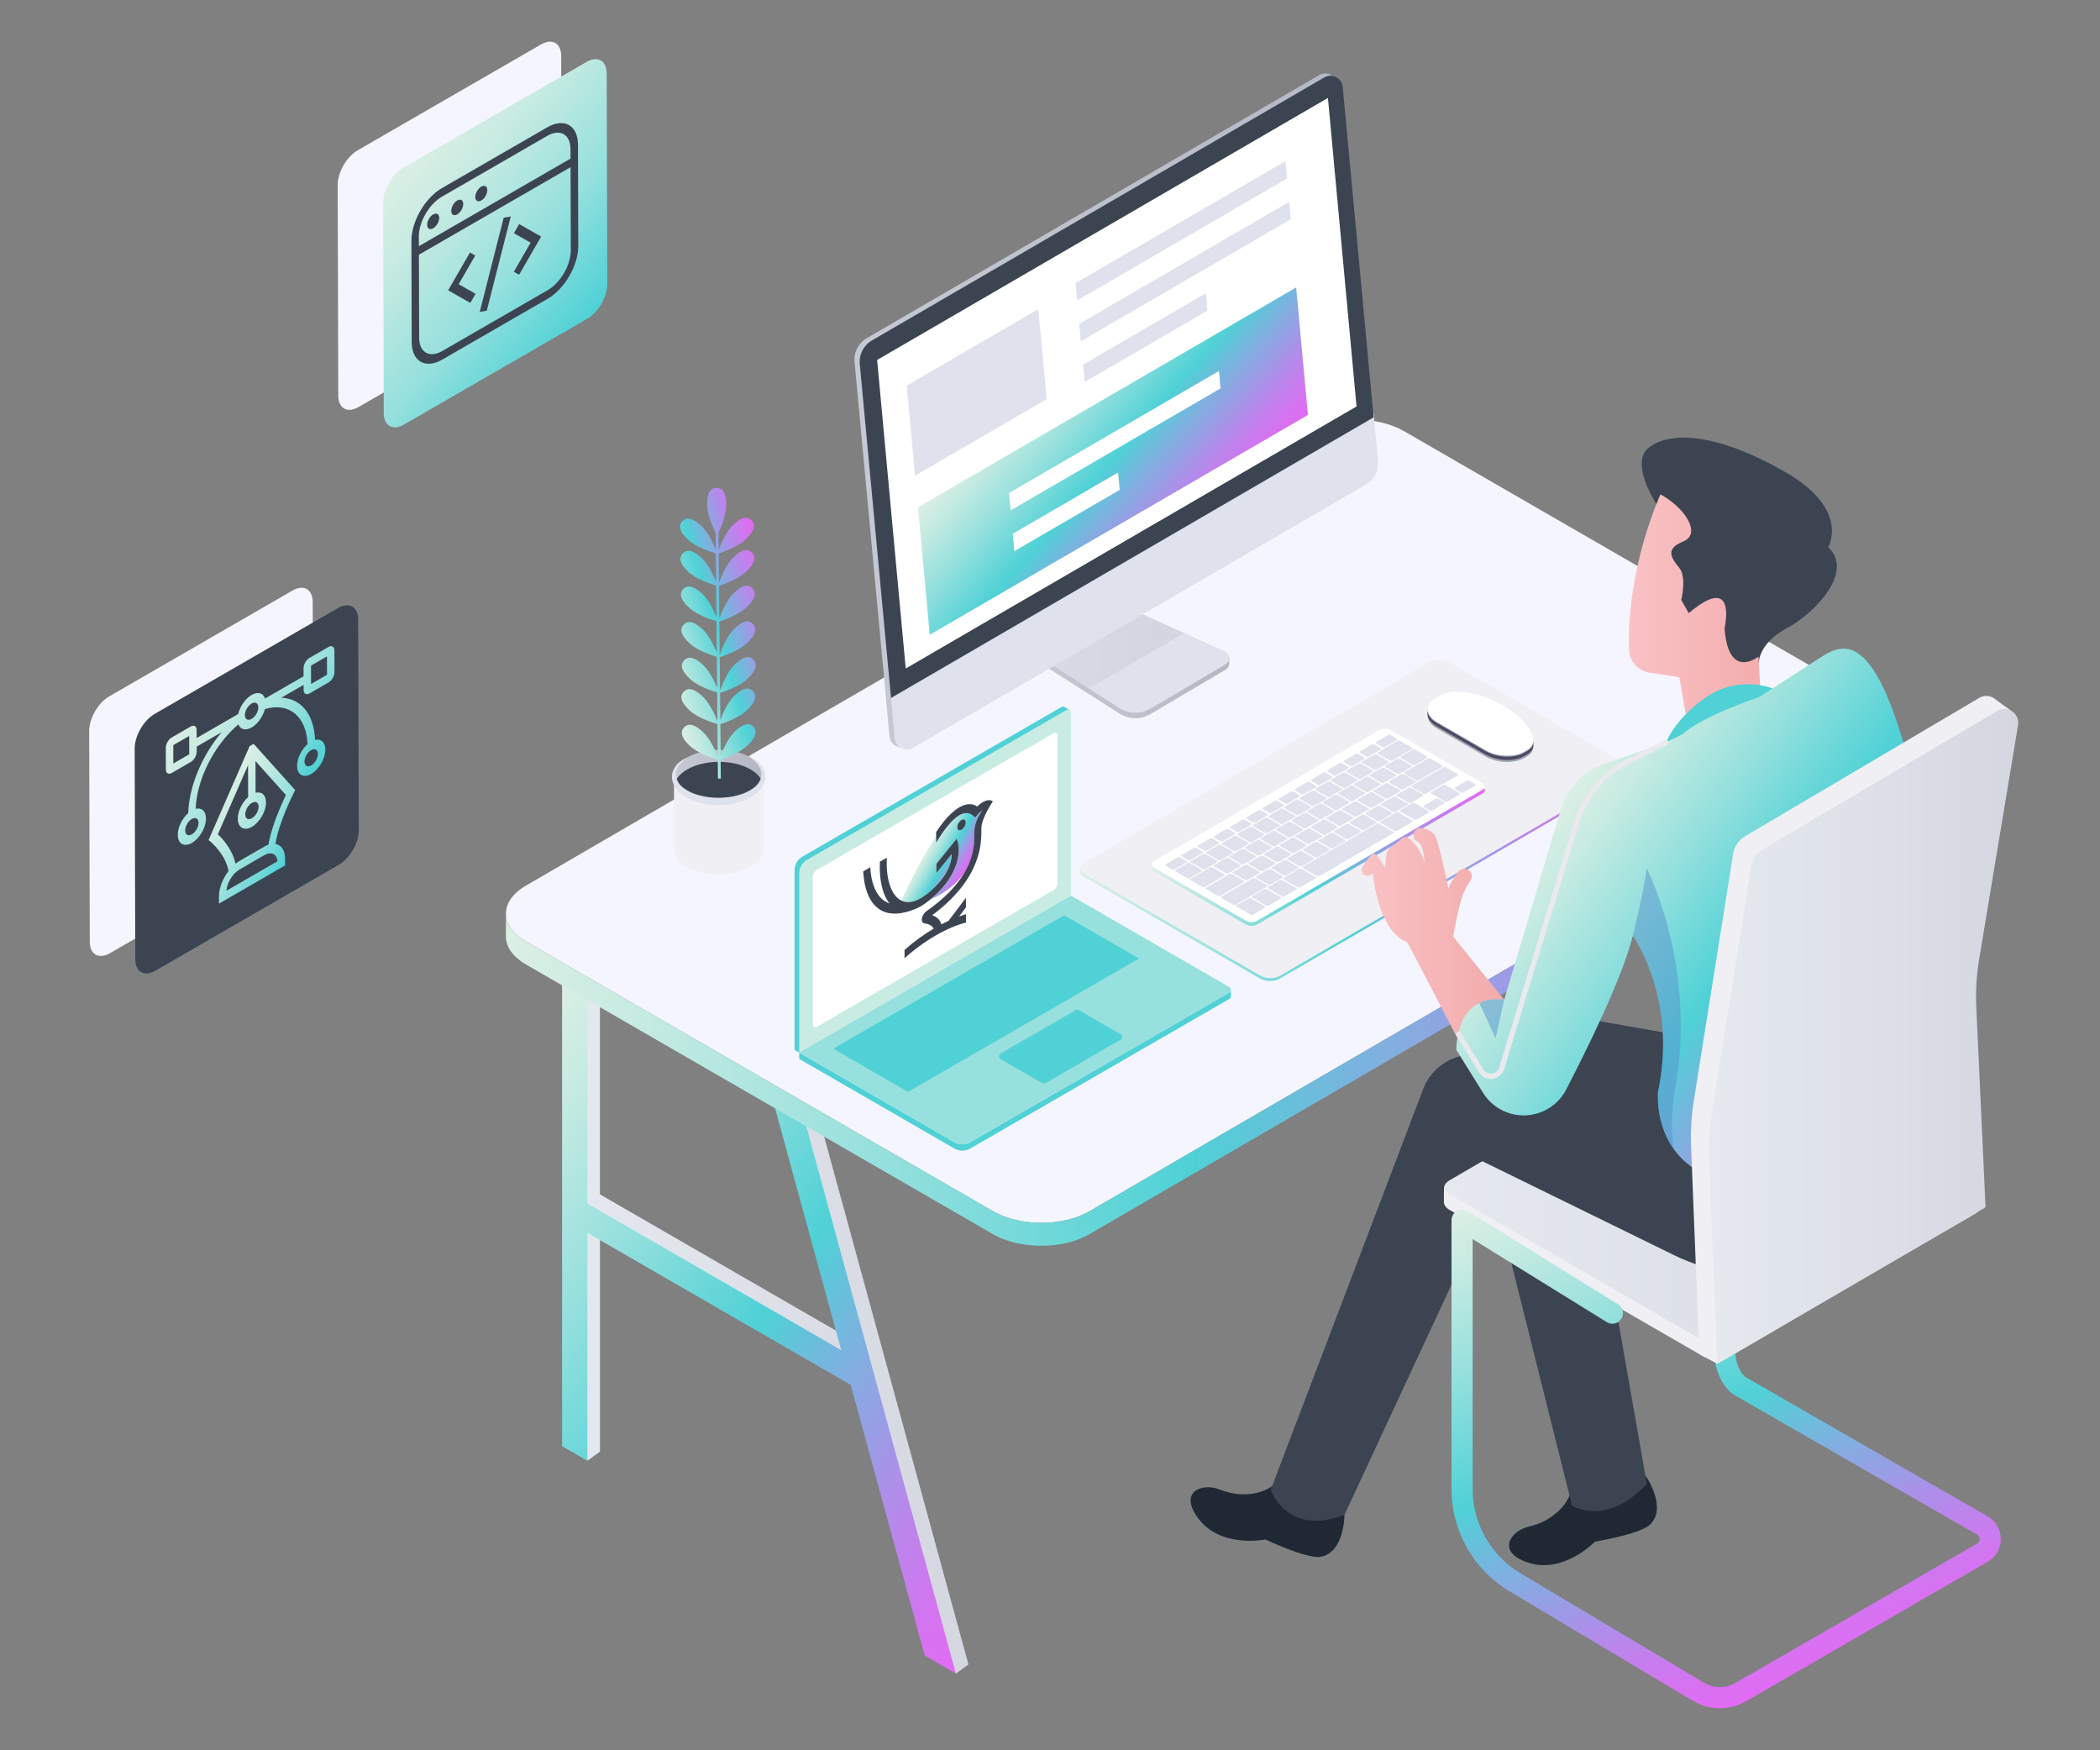 <?xml version="1.0" encoding="utf-8"?>
<!-- Generator: Adobe Illustrator 26.4.1, SVG Export Plug-In . SVG Version: 6.00 Build 0)  -->
<svg version="1.1" id="Layer_1" xmlns="http://www.w3.org/2000/svg" xmlns:xlink="http://www.w3.org/1999/xlink" x="0px" y="0px"
	 viewBox="0 0 600 500" style="enable-background:new 0 0 600 500;" xml:space="preserve">
<rect x="0" y="0" width="600" height="500" fill="#808080" stroke="none"/>
<style type="text/css">
	.st0{fill:#F5F5FF;}
	.st1{fill:url(#SVGID_1_);}
	.st2{fill:url(#SVGID_00000090995552067609701290000010150154728392928687_);}
	.st3{fill:url(#SVGID_00000044163129282011470100000011711397693960441003_);}
	.st4{enable-background:new    ;}
	.st5{fill:url(#SVGID_00000092421792315062379370000001027369923917760918_);}
	.st6{fill:#EFEFF4;}
	.st7{fill:#9EA6B0;}
	.st8{fill:#4E4960;}
	.st9{fill:#A0B0D5;}
	.st10{fill:#FFFFFF;}
	.st11{fill:url(#SVGID_00000164493211751414820240000018410952147363233170_);}
	.st12{fill:#DFE2ED;}
	.st13{fill:#3C4451;}
	.st14{fill:url(#SVGID_00000026146249908286596100000005569337684793495179_);}
	.st15{fill:#202833;}
	.st16{opacity:0.3;fill:#474452;}
	.st17{fill:url(#SVGID_00000146484735943578061350000003308877239173306033_);}
	.st18{fill:url(#SVGID_00000109015592561657139080000005833048826751275689_);}
	.st19{fill:url(#SVGID_00000155130039938584459090000013411021961595784374_);}
	.st20{fill:#4FD1D6;}
	.st21{fill:url(#SVGID_00000154415774488144735580000011468940714402066590_);}
	.st22{opacity:0.5;fill:#5792CD;}
	.st23{fill:none;stroke:#E9E9EE;stroke-width:1.5;stroke-linecap:round;stroke-linejoin:round;stroke-miterlimit:10;}
	.st24{fill:url(#SVGID_00000090271313757552544850000006196019695936660362_);}
	.st25{fill:url(#SVGID_00000121251698025914449010000010570409047504515735_);}
	.st26{opacity:0.3;fill:url(#SVGID_00000112628713912310108920000004847094331512592260_);}
	.st27{fill:url(#SVGID_00000042714781912510015360000002087657529195077551_);}
	.st28{fill:url(#SVGID_00000010308477797100926550000003017648143073298828_);}
	.st29{fill:url(#SVGID_00000015317867685829615140000001696760389599825063_);}
	.st30{fill:url(#SVGID_00000111878535353909643620000001505915119264113049_);}
	.st31{fill:#C8EBE2;}
	.st32{fill:#96E0DD;}
	.st33{fill:#70569B;}
	.st34{fill:url(#SVGID_00000134945075470867176920000001077698229466115253_);}
	.st35{fill:url(#SVGID_00000129923525345721643330000001677384928951530391_);}
	.st36{fill:url(#SVGID_00000176730443463077919600000000348104151438359210_);}
	.st37{fill:url(#SVGID_00000009550857216753686510000002349046240788180631_);}
</style>
<g>
	<path class="st0" d="M154.59,12.69c3.17-1.83,5.74-0.36,5.75,3.27l0.17,60.2c0.01,3.64-2.54,8.06-5.71,9.89L102.4,116.3
		c-3.16,1.82-5.74,0.36-5.75-3.27l-0.17-60.2c-0.01-3.63,2.55-8.06,5.71-9.89L154.59,12.69z"/>
</g>
<linearGradient id="SVGID_1_" gradientUnits="userSpaceOnUse" x1="160.597" y1="377.927" x2="276.709" y2="377.927">
	<stop  offset="0.011" style="stop-color:#E5E9EF"/>
	<stop  offset="1" style="stop-color:#D5D7E0"/>
</linearGradient>
<path class="st1" d="M233.6,317.83L233.6,317.83l-8.91-5.14l-3.59,2.61l5.05,6.67l0.97-0.39l16.81,61.48l-70.71-40.82l-1.81-1.04
	v-59.28l-7.23-4.18l-3.59,2.61l2.63,5.35l0.96-1.18v125.98l1.25,0.72v0c0.31,0.18,2.4,6.07,2.4,6.07l3.59-2.61v-65.12L246.65,393
	l21.15,77.34l2.4,1.39c0.46,2.2,1.34,5.06,2.91,6.37l3.59-2.61L233.6,317.83z"/>
<linearGradient id="SVGID_00000059287425265544872120000016941567809671804563_" gradientUnits="userSpaceOnUse" x1="131.412" y1="322.05" x2="299.816" y2="439.968">
	<stop  offset="0" style="stop-color:#DCEFE4"/>
	<stop  offset="0.089" style="stop-color:#C8EBE2"/>
	<stop  offset="0.27" style="stop-color:#96E0DD"/>
	<stop  offset="0.495" style="stop-color:#4FD1D6"/>
	<stop  offset="0.651" style="stop-color:#86ABE1"/>
	<stop  offset="0.811" style="stop-color:#B788EB"/>
	<stop  offset="0.932" style="stop-color:#D673F1"/>
	<stop  offset="1" style="stop-color:#E16BF3"/>
</linearGradient>
<polygon style="fill:url(#SVGID_00000059287425265544872120000016941567809671804563_);" points="264.21,472.95 273.12,478.1 
	230.01,320.45 230,320.45 221.1,315.31 240.35,385.7 169.64,344.87 167.83,343.83 167.83,284.55 160.6,280.37 160.6,413.13 
	167.83,417.3 167.83,352.18 243.06,395.62 "/>
<g>
	<g>
		<path class="st0" d="M534.62,200.22c7.63,4.4,7.67,11.54,0.09,15.94L311.27,346.02c-7.57,4.4-19.9,4.4-27.52,0L150.3,268.97
			c-7.62-4.4-7.66-11.54-0.09-15.94l223.44-129.85c7.58-4.4,19.9-4.4,27.52,0L534.62,200.22z"/>
	</g>
	
		<linearGradient id="SVGID_00000060017852621473800480000005218936883717671853_" gradientUnits="userSpaceOnUse" x1="144.533" y1="282.051" x2="540.369" y2="282.051">
		<stop  offset="0" style="stop-color:#DCEFE4"/>
		<stop  offset="0.089" style="stop-color:#C8EBE2"/>
		<stop  offset="0.27" style="stop-color:#96E0DD"/>
		<stop  offset="0.495" style="stop-color:#4FD1D6"/>
		<stop  offset="0.651" style="stop-color:#86ABE1"/>
		<stop  offset="0.811" style="stop-color:#B788EB"/>
		<stop  offset="0.932" style="stop-color:#D673F1"/>
		<stop  offset="1" style="stop-color:#E16BF3"/>
	</linearGradient>
	<path style="fill:url(#SVGID_00000060017852621473800480000005218936883717671853_);" d="M540.35,208.59
		c-0.01,0.1-0.01,0.2-0.02,0.29c-0.01,0.09-0.02,0.17-0.03,0.26c-0.01,0.1-0.03,0.19-0.05,0.29c-0.02,0.09-0.03,0.17-0.05,0.26
		c-0.02,0.09-0.04,0.19-0.07,0.28c-0.02,0.09-0.05,0.17-0.08,0.26c-0.03,0.09-0.06,0.19-0.09,0.28c-0.03,0.08-0.06,0.17-0.1,0.25
		c-0.04,0.1-0.08,0.2-0.12,0.3c-0.04,0.08-0.07,0.16-0.11,0.24c-0.05,0.1-0.1,0.2-0.15,0.29c-0.04,0.08-0.09,0.16-0.13,0.24
		c-0.07,0.12-0.14,0.23-0.21,0.35c-0.04,0.07-0.09,0.14-0.14,0.21c-0.09,0.13-0.18,0.25-0.27,0.38c-0.04,0.05-0.08,0.11-0.12,0.16
		c-0.16,0.2-0.33,0.39-0.5,0.59c-0.05,0.05-0.1,0.1-0.14,0.15c-0.14,0.15-0.29,0.29-0.44,0.44c-0.07,0.07-0.14,0.13-0.21,0.2
		c-0.09,0.08-0.19,0.16-0.28,0.24c-0.09,0.07-0.18,0.15-0.27,0.22c-0.1,0.08-0.2,0.16-0.31,0.24c-0.09,0.07-0.19,0.15-0.29,0.22
		c-0.11,0.08-0.22,0.16-0.33,0.23c-0.1,0.07-0.2,0.14-0.31,0.21c-0.12,0.08-0.23,0.15-0.35,0.22c-0.15,0.09-0.3,0.19-0.45,0.28
		L311.27,346.02c-0.42,0.25-0.86,0.47-1.31,0.69c-0.12,0.06-0.24,0.11-0.36,0.17c-0.41,0.19-0.82,0.37-1.25,0.53
		c-0.06,0.02-0.11,0.05-0.16,0.07c-0.46,0.17-0.92,0.33-1.4,0.48c-0.33,0.1-0.66,0.19-1,0.29c-0.26,0.07-0.51,0.14-0.77,0.21
		c-0.35,0.09-0.71,0.16-1.07,0.23c-0.26,0.05-0.52,0.11-0.79,0.16c-0.11,0.02-0.22,0.03-0.33,0.05c-0.45,0.07-0.9,0.14-1.35,0.19
		c-0.13,0.02-0.26,0.03-0.39,0.05c-0.52,0.06-1.05,0.1-1.58,0.13c-0.1,0.01-0.2,0.01-0.29,0.01c-0.36,0.02-0.71,0.02-1.07,0.03
		c-0.36,0.01-0.71,0.01-1.07,0c-0.3,0-0.59-0.01-0.89-0.02c-0.33-0.01-0.66-0.03-0.99-0.05c-0.3-0.02-0.6-0.05-0.9-0.08
		c-0.33-0.03-0.65-0.07-0.97-0.11c-0.29-0.04-0.58-0.08-0.87-0.12c-0.35-0.05-0.69-0.11-1.03-0.18c-0.36-0.07-0.72-0.14-1.07-0.22
		c-0.08-0.02-0.17-0.04-0.25-0.06c-0.5-0.12-0.98-0.25-1.47-0.39c-0.14-0.04-0.27-0.08-0.41-0.13c-0.4-0.13-0.79-0.26-1.18-0.4
		c-0.11-0.04-0.23-0.08-0.34-0.12c-0.35-0.14-0.69-0.29-1.03-0.44c-0.17-0.07-0.34-0.14-0.5-0.22c-0.49-0.23-0.97-0.48-1.43-0.75
		L150.3,268.97c-3.84-2.21-5.75-5.12-5.74-8.03l-0.02,6.55c-0.01,2.9,1.91,5.81,5.74,8.03l133.45,77.05
		c0.46,0.27,0.94,0.51,1.43,0.75c0.16,0.08,0.34,0.14,0.5,0.22c0.29,0.13,0.58,0.26,0.88,0.38c0.05,0.02,0.1,0.04,0.16,0.06
		c0.11,0.04,0.23,0.08,0.34,0.12c0.39,0.14,0.78,0.28,1.18,0.4c0.14,0.04,0.27,0.09,0.41,0.13c0.09,0.03,0.18,0.06,0.28,0.09
		c0.39,0.11,0.79,0.21,1.19,0.31c0.08,0.02,0.17,0.04,0.25,0.06c0.2,0.04,0.39,0.09,0.59,0.13c0.16,0.03,0.32,0.05,0.48,0.08
		c0.34,0.07,0.69,0.13,1.03,0.18c0.14,0.02,0.27,0.05,0.41,0.07c0.15,0.02,0.3,0.03,0.46,0.05c0.32,0.04,0.65,0.08,0.97,0.11
		c0.16,0.02,0.31,0.04,0.46,0.05c0.14,0.01,0.29,0.01,0.43,0.02c0.33,0.02,0.66,0.04,0.99,0.05c0.17,0.01,0.33,0.02,0.5,0.03
		c0.13,0,0.26,0,0.4,0c0.36,0,0.71,0,1.07,0c0.18,0,0.35,0,0.53,0c0.18-0.01,0.36-0.02,0.54-0.03c0.1,0,0.2-0.01,0.29-0.01
		c0.44-0.03,0.89-0.06,1.33-0.1c0.08-0.01,0.17-0.02,0.25-0.03c0.13-0.01,0.26-0.03,0.39-0.05c0.45-0.05,0.9-0.12,1.35-0.19
		c0.11-0.02,0.22-0.03,0.33-0.05c0.05-0.01,0.11-0.02,0.16-0.03c0.21-0.04,0.42-0.09,0.63-0.13c0.36-0.07,0.72-0.14,1.08-0.23
		c0.26-0.06,0.51-0.14,0.76-0.21c0.34-0.09,0.67-0.18,1-0.29c0.07-0.02,0.14-0.04,0.21-0.06c0.4-0.13,0.79-0.27,1.18-0.42
		c0.06-0.02,0.11-0.05,0.16-0.07c0.43-0.17,0.84-0.34,1.25-0.53c0.12-0.06,0.24-0.11,0.36-0.17c0.45-0.22,0.89-0.44,1.31-0.69
		l223.44-129.85c0.08-0.05,0.16-0.09,0.24-0.14c0.07-0.04,0.14-0.09,0.21-0.14c0.12-0.07,0.24-0.15,0.35-0.22
		c0.11-0.07,0.21-0.14,0.31-0.21c0.11-0.08,0.22-0.15,0.33-0.23c0.1-0.07,0.19-0.14,0.29-0.22c0.1-0.08,0.21-0.16,0.3-0.24
		c0.09-0.07,0.18-0.15,0.27-0.22c0.1-0.08,0.19-0.16,0.28-0.24c0.04-0.03,0.08-0.07,0.12-0.1c0.03-0.03,0.06-0.06,0.1-0.1
		c0.15-0.14,0.3-0.29,0.44-0.44c0.05-0.05,0.1-0.1,0.14-0.15c0.18-0.19,0.35-0.39,0.5-0.59c0.01-0.01,0.02-0.02,0.02-0.03
		c0.04-0.05,0.07-0.09,0.1-0.14c0.09-0.12,0.19-0.25,0.27-0.38c0.05-0.07,0.09-0.14,0.14-0.21c0.07-0.11,0.15-0.23,0.21-0.35
		c0.02-0.03,0.04-0.06,0.06-0.09c0.03-0.05,0.05-0.09,0.07-0.14c0.05-0.1,0.1-0.19,0.15-0.29c0.04-0.08,0.08-0.16,0.11-0.25
		c0.04-0.1,0.09-0.2,0.12-0.3c0.02-0.04,0.04-0.09,0.06-0.13c0.01-0.04,0.03-0.08,0.04-0.12c0.03-0.09,0.06-0.19,0.09-0.28
		c0.03-0.09,0.05-0.17,0.08-0.26c0.03-0.09,0.05-0.19,0.07-0.28c0.01-0.05,0.03-0.1,0.04-0.15c0.01-0.03,0.01-0.07,0.02-0.1
		c0.02-0.1,0.03-0.19,0.05-0.29c0.01-0.09,0.02-0.17,0.03-0.26c0.01-0.1,0.02-0.2,0.02-0.29c0-0.06,0.01-0.11,0.01-0.17
		c0-0.06,0-0.11,0-0.17l0.02-6.55C540.37,208.36,540.36,208.48,540.35,208.59z"/>
	<g class="st4">
		<g>
			
				<linearGradient id="SVGID_00000086654948251061215580000003505578929983822479_" gradientUnits="userSpaceOnUse" x1="308.574" y1="234.768" x2="465.418" y2="234.768">
				<stop  offset="0" style="stop-color:#DCEFE4"/>
				<stop  offset="0.089" style="stop-color:#C8EBE2"/>
				<stop  offset="0.27" style="stop-color:#96E0DD"/>
				<stop  offset="0.495" style="stop-color:#4FD1D6"/>
				<stop  offset="0.651" style="stop-color:#86ABE1"/>
				<stop  offset="0.811" style="stop-color:#B788EB"/>
				<stop  offset="0.932" style="stop-color:#D673F1"/>
				<stop  offset="1" style="stop-color:#E16BF3"/>
			</linearGradient>
			<path style="fill:url(#SVGID_00000086654948251061215580000003505578929983822479_);" d="M464.27,219.05
				c1.53,0.88,1.53,2.31,0.02,3.19l-98.67,57.34c-1.52,0.88-3.98,0.88-5.51,0l-50.38-29.09c-1.53-0.88-1.53-2.31-0.02-3.19
				l98.67-57.34c1.52-0.88,3.98-0.88,5.51,0L464.27,219.05z"/>
		</g>
	</g>
	<g>
		<g>
			<path class="st6" d="M464.36,218.24c1.53,0.88,1.53,2.31,0.02,3.19l-98.67,57.34c-1.52,0.88-3.98,0.88-5.51,0l-50.38-29.09
				c-1.53-0.88-1.53-2.31-0.02-3.19l98.67-57.34c1.52-0.88,3.98-0.88,5.51,0L464.36,218.24z"/>
		</g>
	</g>
	<g>
		<g>
			<path class="st7" d="M438.03,212.85c-1.19-7.46-16.68-15.38-24.98-13.04c-1.25,0.35-2.43,1.18-3.25,1.68
				c-2.77,1.69-2.52,4.71,0.72,6.58l13.95,8.05c3.24,1.87,8.15,2.08,10.96,0.45l0.76-0.44
				C437.68,215.28,438.28,214.08,438.03,212.85z"/>
			<g>
				<path class="st8" d="M438.11,211.71c-0.04,0.99-0.67,1.93-1.89,2.63l-0.76,0.44c-2.81,1.62-7.71,1.42-10.96-0.45l-13.95-8.05
					c-1.72-1-2.63-2.26-2.68-3.47h0l0,1.19c0.03,1.22,0.94,2.51,2.68,3.52l13.95,8.05c3.24,1.87,8.15,2.08,10.96,0.45l0.76-0.44
					c1.24-0.72,1.87-1.67,1.89-2.68L438.11,211.71L438.11,211.71z"/>
				<g>
					<path class="st9" d="M438.11,211.47c-0.01,0.12,0.34,1.78-2.65,3.31l0,0c-2.81,1.62-7.72,1.42-10.97-0.45l-13.96-8.05
						c-1.6-0.92-2.49-2.08-2.66-3.2c0.05,1.21,0.96,2.48,2.68,3.47l13.95,8.05c3.24,1.87,8.15,2.08,10.96,0.45l0.76-0.44
						c1.24-0.72,1.87-1.67,1.89-2.68L438.11,211.47z"/>
				</g>
				<path class="st10" d="M438.05,211.06c-1.19-7.46-16.68-15.38-24.98-13.04c-1.25,0.35-2.43,1.18-3.25,1.68
					c-2.77,1.69-2.52,4.71,0.72,6.58l13.95,8.05c3.24,1.87,8.15,2.08,10.96,0.45l0.76-0.44
					C437.71,213.48,438.31,212.28,438.05,211.06z"/>
			</g>
		</g>
	</g>
	<g>
		<g>
			
				<linearGradient id="SVGID_00000074417755589035569700000000994948706519851961_" gradientUnits="userSpaceOnUse" x1="329.03" y1="236.866" x2="424.274" y2="236.866">
				<stop  offset="0" style="stop-color:#DCEFE4"/>
				<stop  offset="0.089" style="stop-color:#C8EBE2"/>
				<stop  offset="0.27" style="stop-color:#96E0DD"/>
				<stop  offset="0.495" style="stop-color:#4FD1D6"/>
				<stop  offset="0.651" style="stop-color:#86ABE1"/>
				<stop  offset="0.811" style="stop-color:#B788EB"/>
				<stop  offset="0.932" style="stop-color:#D673F1"/>
				<stop  offset="1" style="stop-color:#E16BF3"/>
			</linearGradient>
			<path style="fill:url(#SVGID_00000074417755589035569700000000994948706519851961_);" d="M423.6,224.8
				c0.89,0.51,0.9,1.35,0.01,1.86l-64.42,37.44c-0.89,0.51-2.33,0.51-3.22,0l-26.28-15.17c-0.89-0.51-0.9-1.35-0.01-1.86
				l64.42-37.44c0.89-0.51,2.33-0.51,3.22,0L423.6,224.8z"/>
		</g>
		<g>
			<path class="st10" d="M423.6,223.72c0.89,0.51,0.9,1.35,0.01,1.86l-64.42,37.44c-0.89,0.51-2.33,0.51-3.22,0l-26.28-15.17
				c-0.89-0.51-0.9-1.35-0.01-1.86l64.42-37.44c0.89-0.51,2.33-0.51,3.22,0L423.6,223.72z"/>
		</g>
		<g>
			<g>
				<g>
					<path class="st12" d="M352.82,237.89c0.21,0.12,0.21,0.32,0,0.44l-3.36,1.95c-0.21,0.12-0.55,0.12-0.77,0l-1.74-1.01
						c-0.21-0.12-0.21-0.32,0-0.44l3.36-1.95c0.21-0.12,0.55-0.12,0.77,0L352.82,237.89z"/>
				</g>
			</g>
			<g>
				<g>
					<path class="st12" d="M348.19,240.57c0.21,0.12,0.21,0.32,0,0.44l-3.36,1.95c-0.21,0.12-0.55,0.12-0.77,0l-1.74-1.01
						c-0.21-0.12-0.21-0.32,0-0.44l3.36-1.95c0.21-0.12,0.55-0.12,0.77,0L348.19,240.57z"/>
				</g>
			</g>
			<g>
				<g>
					<path class="st12" d="M343.56,243.26c0.21,0.12,0.21,0.32,0,0.44l-3.36,1.95c-0.21,0.12-0.55,0.12-0.77,0l-1.74-1.01
						c-0.21-0.12-0.21-0.32,0-0.44l3.36-1.95c0.21-0.12,0.55-0.12,0.77,0L343.56,243.26z"/>
				</g>
			</g>
			<g>
				<g>
					<path class="st12" d="M338.94,245.95c0.21,0.12,0.21,0.32,0,0.44l-3.36,1.95c-0.21,0.12-0.55,0.12-0.77,0l-1.74-1.01
						c-0.21-0.12-0.21-0.32,0-0.44l3.36-1.95c0.21-0.12,0.55-0.12,0.77,0L338.94,245.95z"/>
				</g>
			</g>
			<g>
				<g>
					<path class="st12" d="M343.31,248.48c0.21,0.12,0.21,0.32,0,0.44l-3.36,1.95c-0.21,0.12-0.55,0.12-0.77,0l-3.31-1.91
						c-0.21-0.12-0.21-0.32,0-0.44l3.36-1.95c0.21-0.12,0.55-0.12,0.77,0L343.31,248.48z"/>
				</g>
			</g>
			<g>
				<g>
					<path class="st12" d="M359.81,249c0.21,0.12,0.21,0.32,0,0.44l-3.36,1.95c-0.21,0.12-0.55,0.12-0.77,0l-3.31-1.91
						c-0.21-0.12-0.21-0.32,0-0.44l3.36-1.95c0.21-0.12,0.55-0.12,0.77,0L359.81,249z"/>
				</g>
			</g>
			<g>
				<g>
					<path class="st12" d="M354.35,247.07c0.21,0.12,0.21,0.32,0,0.44l-3.36,1.95c-0.21,0.12-0.55,0.12-0.77,0l-3.31-1.91
						c-0.21-0.12-0.21-0.32,0-0.44l3.36-1.95c0.21-0.12,0.55-0.12,0.77,0L354.35,247.07z"/>
				</g>
			</g>
			<g>
				<g>
					<path class="st12" d="M347.75,245.89c0.21,0.12,0.21,0.32,0,0.44l-3.36,1.95c-0.21,0.12-0.55,0.12-0.77,0l-3.31-1.91
						c-0.21-0.12-0.21-0.32,0-0.44l3.36-1.95c0.21-0.12,0.55-0.12,0.77,0L347.75,245.89z"/>
				</g>
			</g>
			<g>
				<g>
					<path class="st12" d="M375.36,245.07c0.21,0.12,0.21,0.32,0,0.44l-3.36,1.95c-0.21,0.12-0.55,0.12-0.77,0l-3.31-1.91
						c-0.21-0.12-0.21-0.32,0-0.44l3.36-1.95c0.21-0.12,0.55-0.12,0.77,0L375.36,245.07z"/>
				</g>
			</g>
			<g>
				<g>
					<path class="st12" d="M379.81,242.48c0.21,0.12,0.21,0.32,0,0.44l-3.36,1.95c-0.21,0.12-0.55,0.12-0.77,0l-3.31-1.91
						c-0.21-0.12-0.21-0.32,0-0.44l3.36-1.95c0.21-0.12,0.55-0.12,0.77,0L379.81,242.48z"/>
				</g>
			</g>
			<g class="st4">
				<g>
					<g>
						<path class="st12" d="M361.09,238.14c0.21,0.12,0.21,0.32,0,0.44l-3.36,1.95c-0.21,0.12-0.55,0.12-0.77,0l-3.31-1.91
							c-0.21-0.12-0.21-0.32,0-0.44l3.36-1.95c0.21-0.12,0.55-0.12,0.77,0L361.09,238.14z"/>
					</g>
				</g>
				<g>
					<g>
						<path class="st12" d="M367.69,239.32c0.21,0.12,0.21,0.32,0,0.44l-3.36,1.95c-0.21,0.12-0.55,0.12-0.77,0l-3.31-1.91
							c-0.21-0.12-0.21-0.32,0-0.44l3.36-1.95c0.21-0.12,0.55-0.12,0.77,0L367.69,239.32z"/>
					</g>
				</g>
				<g>
					<g>
						<path class="st12" d="M356.65,240.72c0.21,0.12,0.21,0.32,0,0.44l-3.36,1.95c-0.21,0.12-0.55,0.12-0.77,0l-3.31-1.91
							c-0.21-0.12-0.21-0.32,0-0.44l3.36-1.95c0.21-0.12,0.55-0.12,0.77,0L356.65,240.72z"/>
					</g>
				</g>
				<g>
					<g>
						<path class="st12" d="M373.18,241.23c0.21,0.12,0.21,0.32,0,0.44l-3.36,1.95c-0.21,0.12-0.55,0.12-0.77,0l-3.31-1.91
							c-0.21-0.12-0.21-0.32,0-0.44l3.36-1.95c0.21-0.12,0.55-0.12,0.77,0L373.18,241.23z"/>
					</g>
				</g>
				<g>
					<g>
						<path class="st12" d="M363.25,241.9c0.21,0.12,0.21,0.32,0,0.44l-3.36,1.95c-0.21,0.12-0.55,0.12-0.77,0l-3.31-1.91
							c-0.21-0.12-0.21-0.32,0-0.44l3.36-1.95c0.21-0.12,0.55-0.12,0.77,0L363.25,241.9z"/>
					</g>
				</g>
				<g>
					<g>
						<path class="st12" d="M352.2,243.31c0.21,0.12,0.21,0.32,0,0.44l-3.36,1.95c-0.21,0.12-0.55,0.12-0.77,0l-3.31-1.91
							c-0.21-0.12-0.21-0.32,0-0.44l3.36-1.95c0.21-0.12,0.55-0.12,0.77,0L352.2,243.31z"/>
					</g>
				</g>
				<g>
					<g>
						<path class="st12" d="M368.73,243.82c0.21,0.12,0.21,0.32,0,0.44l-3.36,1.95c-0.21,0.12-0.55,0.12-0.77,0l-3.31-1.91
							c-0.21-0.12-0.21-0.32,0-0.44l3.36-1.95c0.21-0.12,0.55-0.12,0.77,0L368.73,243.82z"/>
					</g>
				</g>
				<g>
					<g>
						<path class="st12" d="M358.8,244.49c0.21,0.12,0.21,0.32,0,0.44l-3.36,1.95c-0.21,0.12-0.55,0.12-0.77,0l-3.31-1.91
							c-0.21-0.12-0.21-0.32,0-0.44l3.36-1.95c0.21-0.12,0.55-0.12,0.77,0L358.8,244.49z"/>
					</g>
				</g>
				<g>
					<g>
						<path class="st12" d="M364.27,246.41c0.21,0.12,0.21,0.32,0,0.44l-3.36,1.95c-0.21,0.12-0.55,0.12-0.77,0l-3.31-1.91
							c-0.21-0.12-0.21-0.32,0-0.44l3.36-1.95c0.21-0.12,0.55-0.12,0.77,0L364.27,246.41z"/>
					</g>
				</g>
			</g>
			<g>
				<g>
					<path class="st12" d="M381.03,231.57c0.21,0.12,0.21,0.32,0,0.44l-3.36,1.95c-0.21,0.12-0.55,0.12-0.77,0l-3.31-1.91
						c-0.21-0.12-0.21-0.32,0-0.44l3.36-1.95c0.21-0.12,0.55-0.12,0.77,0L381.03,231.57z"/>
				</g>
			</g>
			<g>
				<g>
					<path class="st12" d="M397.63,232.13c0.21,0.12,0.21,0.32,0,0.44l-3.36,1.95c-0.21,0.12-0.55,0.12-0.77,0l-3.31-1.91
						c-0.21-0.12-0.21-0.32,0-0.44l3.36-1.95c0.21-0.12,0.55-0.12,0.77,0L397.63,232.13z"/>
				</g>
			</g>
			<g>
				<g>
					<path class="st12" d="M391.01,230.87c0.21,0.12,0.21,0.32,0,0.44l-3.36,1.95c-0.21,0.12-0.55,0.12-0.77,0l-3.31-1.91
						c-0.21-0.12-0.21-0.32,0-0.44l3.36-1.95c0.21-0.12,0.55-0.12,0.77,0L391.01,230.87z"/>
				</g>
			</g>
			<g>
				<g>
					<path class="st12" d="M383.32,225.22c0.21,0.12,0.21,0.32,0,0.44l-3.36,1.95c-0.21,0.12-0.55,0.12-0.77,0l-3.31-1.91
						c-0.21-0.12-0.21-0.32,0-0.44l3.36-1.95c0.21-0.12,0.55-0.12,0.77,0L383.32,225.22z"/>
				</g>
			</g>
			<g>
				<g>
					<path class="st12" d="M387.77,222.64c0.21,0.12,0.21,0.32,0,0.44l-3.36,1.95c-0.21,0.12-0.55,0.12-0.77,0l-3.31-1.91
						c-0.21-0.12-0.21-0.32,0-0.44l3.36-1.95c0.21-0.12,0.55-0.12,0.77,0L387.77,222.64z"/>
				</g>
			</g>
			<g>
				<g>
					<path class="st12" d="M389.92,226.4c0.21,0.12,0.21,0.32,0,0.44l-3.36,1.95c-0.21,0.12-0.55,0.12-0.77,0l-3.31-1.91
						c-0.21-0.12-0.21-0.32,0-0.44l3.36-1.95c0.21-0.12,0.55-0.12,0.77,0L389.92,226.4z"/>
				</g>
			</g>
			<g>
				<g>
					<path class="st12" d="M385.48,228.98c0.21,0.12,0.21,0.32,0,0.44l-3.36,1.95c-0.21,0.12-0.55,0.12-0.77,0l-3.31-1.91
						c-0.21-0.12-0.21-0.32,0-0.44l3.36-1.95c0.21-0.12,0.55-0.12,0.77,0L385.48,228.98z"/>
				</g>
			</g>
			<g class="st4">
				<g>
					<g>
						<path class="st12" d="M386.56,233.46c0.21,0.12,0.21,0.32,0,0.44l-3.36,1.95c-0.21,0.12-0.55,0.12-0.77,0l-3.31-1.91
							c-0.21-0.12-0.21-0.32,0-0.44l3.36-1.95c0.21-0.12,0.55-0.12,0.77,0L386.56,233.46z"/>
					</g>
				</g>
				<g>
					<g>
						<path class="st12" d="M393.18,234.71c0.21,0.12,0.21,0.32,0,0.44l-3.36,1.95c-0.21,0.12-0.55,0.12-0.77,0l-3.31-1.91
							c-0.21-0.12-0.21-0.32,0-0.44l3.36-1.95c0.21-0.12,0.55-0.12,0.77,0L393.18,234.71z"/>
					</g>
				</g>
				<g>
					<g>
						<path class="st12" d="M382.1,236.05c0.21,0.12,0.21,0.32,0,0.44l-3.36,1.95c-0.21,0.12-0.55,0.12-0.77,0l-3.31-1.91
							c-0.21-0.12-0.21-0.32,0-0.44l3.36-1.95c0.21-0.12,0.55-0.12,0.77,0L382.1,236.05z"/>
					</g>
				</g>
				<g>
					<g>
						<path class="st12" d="M388.72,237.3c0.21,0.12,0.21,0.32,0,0.44l-3.36,1.95c-0.21,0.12-0.55,0.12-0.77,0l-3.31-1.91
							c-0.21-0.12-0.21-0.32,0-0.44l3.36-1.95c0.21-0.12,0.55-0.12,0.77,0L388.72,237.3z"/>
					</g>
				</g>
			</g>
			<g class="st4">
				<g>
					<g>
						<path class="st12" d="M362.07,232.51c0.21,0.12,0.21,0.32,0,0.44l-3.36,1.95c-0.21,0.12-0.55,0.12-0.77,0l-1.74-1.01
							c-0.21-0.12-0.21-0.32,0-0.44l3.36-1.95c0.21-0.12,0.55-0.12,0.77,0L362.07,232.51z"/>
					</g>
				</g>
				<g>
					<g>
						<path class="st12" d="M369.98,232.97c0.21,0.12,0.21,0.32,0,0.44l-3.36,1.95c-0.21,0.12-0.55,0.12-0.77,0l-3.31-1.91
							c-0.21-0.12-0.21-0.32,0-0.44l3.36-1.95c0.21-0.12,0.55-0.12,0.77,0L369.98,232.97z"/>
					</g>
				</g>
				<g>
					<g>
						<path class="st12" d="M376.58,234.15c0.21,0.12,0.21,0.32,0,0.44l-3.36,1.95c-0.21,0.12-0.55,0.12-0.77,0l-3.31-1.91
							c-0.21-0.12-0.21-0.32,0-0.44l3.36-1.95c0.21-0.12,0.55-0.12,0.77,0L376.58,234.15z"/>
					</g>
				</g>
				<g>
					<g>
						<path class="st12" d="M365.54,235.56c0.21,0.12,0.21,0.32,0,0.44l-3.36,1.95c-0.21,0.12-0.55,0.12-0.77,0l-3.31-1.91
							c-0.21-0.12-0.21-0.32,0-0.44l3.36-1.95c0.21-0.12,0.55-0.12,0.77,0L365.54,235.56z"/>
					</g>
				</g>
				<g>
					<g>
						<path class="st12" d="M372.14,236.74c0.21,0.12,0.21,0.32,0,0.44l-3.36,1.95c-0.21,0.12-0.55,0.12-0.77,0l-3.31-1.91
							c-0.21-0.12-0.21-0.32,0-0.44l3.36-1.95c0.21-0.12,0.55-0.12,0.77,0L372.14,236.74z"/>
					</g>
				</g>
				<g>
					<g>
						<path class="st12" d="M377.64,238.64c0.21,0.12,0.21,0.32,0,0.44l-3.36,1.95c-0.21,0.12-0.55,0.12-0.77,0l-3.31-1.91
							c-0.21-0.12-0.21-0.32,0-0.44l3.36-1.95c0.21-0.12,0.55-0.12,0.77,0L377.64,238.64z"/>
					</g>
				</g>
			</g>
			<g>
				<g>
					<path class="st12" d="M366.7,229.82c0.21,0.12,0.21,0.32,0,0.44l-3.36,1.95c-0.21,0.12-0.55,0.12-0.77,0l-1.74-1.01
						c-0.21-0.12-0.21-0.32,0-0.44l3.36-1.95c0.21-0.12,0.55-0.12,0.77,0L366.7,229.82z"/>
				</g>
			</g>
			<g>
				<g>
					<path class="st12" d="M395.47,228.28c0.21,0.12,0.21,0.32,0,0.44l-3.36,1.95c-0.21,0.12-0.55,0.12-0.77,0l-3.31-1.91
						c-0.21-0.12-0.21-0.32,0-0.44l3.36-1.95c0.21-0.12,0.55-0.12,0.77,0L395.47,228.28z"/>
				</g>
			</g>
			<g>
				<g>
					<path class="st12" d="M421.45,223.98c0.21,0.12,0.21,0.32,0,0.44l-3.36,1.95c-0.21,0.12-0.55,0.12-0.77,0l-1.62-0.94
						c-0.21-0.12-0.21-0.32,0-0.44l3.36-1.95c0.21-0.12,0.55-0.12,0.77,0L421.45,223.98z"/>
				</g>
			</g>
			<g class="st4">
				<g>
					<g>
						<path class="st12" d="M407.71,216.07c0.21,0.12,0.21,0.32,0,0.44l-3.36,1.95c-0.21,0.12-0.55,0.12-0.77,0l-3.31-1.91
							c-0.21-0.12-0.21-0.32,0-0.44l3.36-1.95c0.21-0.12,0.55-0.12,0.77,0L407.71,216.07z"/>
					</g>
				</g>
				<g>
					<g>
						<path class="st12" d="M389.83,216.38c0.21,0.12,0.21,0.32,0,0.44l-3.36,1.95c-0.21,0.12-0.55,0.12-0.77,0l-1.74-1.01
							c-0.21-0.12-0.21-0.32,0-0.44l3.36-1.95c0.21-0.12,0.55-0.12,0.77,0L389.83,216.38z"/>
					</g>
				</g>
				<g>
					<g>
						<path class="st12" d="M396.66,217.47c0.21,0.12,0.21,0.32,0,0.44l-3.36,1.95c-0.21,0.12-0.55,0.12-0.77,0l-3.31-1.91
							c-0.21-0.12-0.21-0.32,0-0.44l3.36-1.95c0.21-0.12,0.55-0.12,0.77,0L396.66,217.47z"/>
					</g>
				</g>
				<g>
					<g>
						<path class="st12" d="M403.26,218.65c0.21,0.12,0.21,0.32,0,0.44l-3.36,1.95c-0.21,0.12-0.55,0.12-0.77,0l-3.31-1.91
							c-0.21-0.12-0.21-0.32,0-0.44l3.36-1.95c0.21-0.12,0.55-0.12,0.77,0L403.26,218.65z"/>
					</g>
				</g>
				<g>
					<g>
						<path class="st12" d="M385.21,219.06c0.21,0.12,0.21,0.32,0,0.44l-3.36,1.95c-0.21,0.12-0.55,0.12-0.77,0l-1.74-1.01
							c-0.21-0.12-0.21-0.32,0-0.44l3.36-1.95c0.21-0.12,0.55-0.12,0.77,0L385.21,219.06z"/>
					</g>
				</g>
				<g>
					<g>
						<path class="st12" d="M392.22,220.05c0.21,0.12,0.21,0.32,0,0.44l-3.36,1.95c-0.21,0.12-0.55,0.12-0.77,0l-3.31-1.91
							c-0.21-0.12-0.21-0.32,0-0.44l3.36-1.95c0.21-0.12,0.55-0.12,0.77,0L392.22,220.05z"/>
					</g>
				</g>
				<g>
					<g>
						<path class="st12" d="M412.03,218.62c0.21,0.12,0.21,0.32,0,0.44l-6.67,3.87c-0.21,0.12-0.55,0.12-0.77,0l-3.31-1.91
							c-0.21-0.12-0.21-0.32,0-0.44l6.67-3.87c0.21-0.12,0.55-0.12,0.77,0L412.03,218.62z"/>
					</g>
				</g>
				<g>
					<g>
						<path class="st12" d="M398.81,221.23c0.21,0.12,0.21,0.32,0,0.44l-3.36,1.95c-0.21,0.12-0.55,0.12-0.77,0l-3.31-1.91
							c-0.21-0.12-0.21-0.32,0-0.44l3.36-1.95c0.21-0.12,0.55-0.12,0.77,0L398.81,221.23z"/>
					</g>
				</g>
				<g>
					<g>
						<path class="st12" d="M380.58,221.75c0.21,0.12,0.21,0.32,0,0.44l-3.36,1.95c-0.21,0.12-0.55,0.12-0.77,0l-1.74-1.01
							c-0.21-0.12-0.21-0.32,0-0.44l3.36-1.95c0.21-0.12,0.55-0.12,0.77,0L380.58,221.75z"/>
					</g>
				</g>
				<g>
					<g>
						<path class="st12" d="M404.39,223.1c0.21,0.12,0.21,0.32,0,0.44l-3.36,1.95c-0.21,0.12-0.55,0.12-0.77,0l-3.31-1.91
							c-0.21-0.12-0.21-0.32,0-0.44l3.36-1.95c0.21-0.12,0.55-0.12,0.77,0L404.39,223.1z"/>
					</g>
				</g>
				<g>
					<g>
						<path class="st12" d="M416.41,221.09c0.21,0.12,0.21,0.32,0,0.44l-8.93,5.19c-0.21,0.12-0.55,0.12-0.77,0l-3.31-1.91
							c-0.21-0.12-0.21-0.32,0-0.44l8.93-5.19c0.21-0.12,0.55-0.12,0.77,0L416.41,221.09z"/>
					</g>
				</g>
				<g>
					<g>
						<path class="st12" d="M399.93,225.69c0.21,0.12,0.21,0.32,0,0.44l-3.36,1.95c-0.21,0.12-0.55,0.12-0.77,0l-3.31-1.91
							c-0.21-0.12-0.21-0.32,0-0.44l3.36-1.95c0.21-0.12,0.55-0.12,0.77,0L399.93,225.69z"/>
					</g>
				</g>
				<g>
					<g>
						<path class="st12" d="M406.55,226.95c0.21,0.12,0.21,0.32,0,0.44l-3.36,1.95c-0.21,0.12-0.55,0.12-0.77,0l-3.31-1.91
							c-0.21-0.12-0.21-0.32,0-0.44l3.36-1.95c0.21-0.12,0.55-0.12,0.77,0L406.55,226.95z"/>
					</g>
				</g>
			</g>
			<g class="st4">
				<g>
					<g>
						<path class="st12" d="M375.95,224.44c0.21,0.12,0.21,0.32,0,0.44l-3.36,1.95c-0.21,0.12-0.55,0.12-0.77,0l-1.74-1.01
							c-0.21-0.12-0.21-0.32,0-0.44l3.36-1.95c0.21-0.12,0.55-0.12,0.77,0L375.95,224.44z"/>
					</g>
				</g>
				<g>
					<g>
						<path class="st12" d="M371.33,227.13c0.21,0.12,0.21,0.32,0,0.44l-3.36,1.95c-0.21,0.12-0.55,0.12-0.77,0l-1.74-1.01
							c-0.21-0.12-0.21-0.32,0-0.44l3.36-1.95c0.21-0.12,0.55-0.12,0.77,0L371.33,227.13z"/>
					</g>
				</g>
				<g>
					<g>
						<path class="st12" d="M378.88,227.81c0.21,0.12,0.21,0.32,0,0.44l-3.36,1.95c-0.21,0.12-0.55,0.12-0.77,0l-3.31-1.91
							c-0.21-0.12-0.21-0.32,0-0.44l3.36-1.95c0.21-0.12,0.55-0.12,0.77,0L378.88,227.81z"/>
					</g>
				</g>
			</g>
			<g>
				<g>
					<path class="st12" d="M374.43,230.39c0.21,0.12,0.21,0.32,0,0.44l-3.36,1.95c-0.21,0.12-0.55,0.12-0.77,0l-3.31-1.91
						c-0.21-0.12-0.21-0.32,0-0.44l3.36-1.95c0.21-0.12,0.55-0.12,0.77,0L374.43,230.39z"/>
				</g>
			</g>
			<g>
				<g>
					<path class="st12" d="M394.46,213.69c0.21,0.12,0.21,0.32,0,0.44l-3.36,1.95c-0.21,0.12-0.55,0.12-0.77,0l-1.74-1.01
						c-0.21-0.12-0.21-0.32,0-0.44l3.36-1.95c0.21-0.12,0.55-0.12,0.77,0L394.46,213.69z"/>
				</g>
			</g>
			<g>
				<g>
					<path class="st12" d="M399.09,211c0.21,0.12,0.21,0.32,0,0.44l-3.36,1.95c-0.21,0.12-0.55,0.12-0.77,0l-1.74-1.01
						c-0.21-0.12-0.21-0.32,0-0.44l3.36-1.95c0.21-0.12,0.55-0.12,0.77,0L399.09,211z"/>
				</g>
			</g>
			<g>
				<g>
					<path class="st12" d="M403.38,213.57c0.21,0.12,0.21,0.32,0,0.44l-5.55,3.22c-0.21,0.12-0.55,0.12-0.77,0l-3.31-1.91
						c-0.21-0.12-0.21-0.32,0-0.44l5.55-3.22c0.21-0.12,0.55-0.12,0.77,0L403.38,213.57z"/>
				</g>
			</g>
			<g>
				<g>
					<path class="st12" d="M394.37,223.82c0.21,0.12,0.21,0.32,0,0.44l-3.36,1.95c-0.21,0.12-0.55,0.12-0.77,0l-3.31-1.91
						c-0.21-0.12-0.21-0.32,0-0.44l3.36-1.95c0.21-0.12,0.55-0.12,0.77,0L394.37,223.82z"/>
				</g>
			</g>
			<g>
				<g>
					<path class="st12" d="M366.45,250.25c0.21,0.12,0.21,0.32,0,0.44l-3.36,1.95c-0.21,0.12-0.55,0.12-0.77,0l-3.31-1.91
						c-0.21-0.12-0.21-0.32,0-0.44l3.36-1.95c0.21-0.12,0.55-0.12,0.77,0L366.45,250.25z"/>
				</g>
			</g>
			<g>
				<g>
					<path class="st12" d="M361.39,258.89c0.21,0.12,0.21,0.32,0,0.44l-3.36,1.95c-0.21,0.12-0.55,0.12-0.77,0l-3.93-2.27
						c-0.21-0.12-0.21-0.32,0-0.44l3.36-1.95c0.21-0.12,0.55-0.12,0.77,0L361.39,258.89z"/>
				</g>
			</g>
			<g>
				<g>
					<path class="st12" d="M375.8,250.51c0.21,0.12,0.21,0.32,0,0.44l-4.33,2.52c-0.21,0.12-0.55,0.12-0.77,0l-3.93-2.27
						c-0.21-0.12-0.21-0.32,0-0.44l4.33-2.52c0.21-0.12,0.55-0.12,0.77,0L375.8,250.51z"/>
				</g>
			</g>
			<g>
				<g>
					<path class="st12" d="M370.35,253.68c0.21,0.12,0.21,0.32,0,0.44l-3.36,1.95c-0.21,0.12-0.55,0.12-0.77,0l-3.93-2.27
						c-0.21-0.12-0.21-0.32,0-0.44l3.36-1.95c0.21-0.12,0.55-0.12,0.77,0L370.35,253.68z"/>
				</g>
			</g>
			<g>
				<g>
					<path class="st12" d="M362.02,252.82c0.21,0.12,0.21,0.32,0,0.44l-8.93,5.19c-0.21,0.12-0.55,0.12-0.77,0l-3.31-1.91
						c-0.21-0.12-0.21-0.32,0-0.44l8.93-5.19c0.21-0.12,0.55-0.12,0.77,0L362.02,252.82z"/>
				</g>
			</g>
			<g>
				<g>
					<path class="st12" d="M365.87,256.28c0.21,0.12,0.21,0.32,0,0.44l-3.36,1.95c-0.21,0.12-0.55,0.12-0.77,0l-3.93-2.27
						c-0.21-0.12-0.21-0.32,0-0.44l3.36-1.95c0.21-0.12,0.55-0.12,0.77,0L365.87,256.28z"/>
				</g>
			</g>
			<g>
				<g>
					<path class="st12" d="M417.01,226.56c0.21,0.12,0.21,0.32,0,0.44l-3.36,1.95c-0.21,0.12-0.55,0.12-0.77,0l-3.93-2.27
						c-0.21-0.12-0.21-0.32,0-0.44l3.36-1.95c0.21-0.12,0.55-0.12,0.77,0L417.01,226.56z"/>
				</g>
			</g>
			<g>
				<g>
					<path class="st12" d="M412.58,229.14c0.21,0.12,0.21,0.32,0,0.44l-3.36,1.95c-0.21,0.12-0.55,0.12-0.77,0l-1.62-0.94
						c-0.21-0.12-0.21-0.32,0-0.44l3.36-1.95c0.21-0.12,0.55-0.12,0.77,0L412.58,229.14z"/>
				</g>
			</g>
			<g>
				<g>
					<path class="st12" d="M402.09,229.54c0.21,0.12,0.21,0.32,0,0.44l-3.36,1.95c-0.21,0.12-0.55,0.12-0.77,0l-3.31-1.91
						c-0.21-0.12-0.21-0.32,0-0.44l3.36-1.95c0.21-0.12,0.55-0.12,0.77,0L402.09,229.54z"/>
				</g>
			</g>
			<g>
				<g>
					<path class="st12" d="M403.53,234.39c0.21,0.12,0.21,0.32,0,0.44l-4.33,2.52c-0.21,0.12-0.55,0.12-0.77,0l-3.93-2.27
						c-0.21-0.12-0.21-0.32,0-0.44l4.33-2.52c0.21-0.12,0.55-0.12,0.77,0L403.53,234.39z"/>
				</g>
			</g>
			<g>
				<g>
					<path class="st12" d="M408.16,231.71c0.21,0.12,0.21,0.32,0,0.44l-3.36,1.95c-0.21,0.12-0.55,0.12-0.77,0l-3.93-2.27
						c-0.21-0.12-0.21-0.32,0-0.44l3.36-1.95c0.21-0.12,0.55-0.12,0.77,0L408.16,231.71z"/>
				</g>
			</g>
			<g>
				<g>
					<path class="st12" d="M384.27,239.89c0.21,0.12,0.21,0.32,0,0.44l-3.36,1.95c-0.21,0.12-0.55,0.12-0.77,0l-3.31-1.91
						c-0.21-0.12-0.21-0.32,0-0.44l3.36-1.95c0.21-0.12,0.55-0.12,0.77,0L384.27,239.89z"/>
				</g>
			</g>
			<g>
				<g>
					<path class="st12" d="M398.04,237.59c0.21,0.12,0.21,0.32,0,0.44l-21.06,12.24c-0.21,0.12-0.55,0.12-0.77,0l-3.93-2.27
						c-0.21-0.12-0.21-0.32,0-0.44l21.06-12.24c0.21-0.12,0.55-0.12,0.77,0L398.04,237.59z"/>
				</g>
			</g>
			<g>
				<g>
					<path class="st12" d="M370.9,247.66c0.21,0.12,0.21,0.32,0,0.44l-3.36,1.95c-0.21,0.12-0.55,0.12-0.77,0l-3.31-1.91
						c-0.21-0.12-0.21-0.32,0-0.44l3.36-1.95c0.21-0.12,0.55-0.12,0.77,0L370.9,247.66z"/>
				</g>
			</g>
			<g>
				<g>
					<path class="st12" d="M355.35,251.6c0.21,0.12,0.21,0.32,0,0.44l-6.67,3.87c-0.21,0.12-0.55,0.12-0.77,0l-3.31-1.91
						c-0.21-0.12-0.21-0.32,0-0.44l6.67-3.87c0.21-0.12,0.55-0.12,0.77,0L355.35,251.6z"/>
				</g>
			</g>
			<g>
				<g>
					<path class="st12" d="M349.82,249.7c0.21,0.12,0.21,0.32,0,0.44l-5.55,3.22c-0.21,0.12-0.55,0.12-0.77,0l-3.31-1.91
						c-0.21-0.12-0.21-0.32,0-0.44l5.55-3.22c0.21-0.12,0.55-0.12,0.77,0L349.82,249.7z"/>
				</g>
			</g>
			<g>
				<g>
					<path class="st12" d="M357.45,235.2c0.21,0.12,0.21,0.32,0,0.44l-3.36,1.95c-0.21,0.12-0.55,0.12-0.77,0l-1.74-1.01
						c-0.21-0.12-0.21-0.32,0-0.44l3.36-1.95c0.21-0.12,0.55-0.12,0.77,0L357.45,235.2z"/>
				</g>
			</g>
		</g>
	</g>
</g>
<g>
	<path class="st13" d="M500.26,192.39l2.25-3.09c0,0-0.1-5.52,7.98-9.83c8.08-4.31,19.38-16.15,11.85-23.15
		c0,0,6.46-10.77-12.38-21.54c-18.84-10.77-32.3-11.85-38.77-7c-6.46,4.85,3.77,18.84,3.77,18.84l-1.62,21.54l8.08,17.23
		L500.26,192.39z"/>
	
		<linearGradient id="SVGID_00000049179543230579180000000014894815928826709931_" gradientUnits="userSpaceOnUse" x1="465.389" y1="175.329" x2="506.782" y2="175.329">
		<stop  offset="0" style="stop-color:#F9C2C5"/>
		<stop  offset="1" style="stop-color:#F3ABAB"/>
	</linearGradient>
	<path style="fill:url(#SVGID_00000049179543230579180000000014894815928826709931_);" d="M474.42,141.24c0,0-9.68,20.73-8.99,44.3
		c0.1,3.33,2.57,6.11,5.86,6.62l8.52,1.31l2.15,12.38l-4.31,3.23c0,0,16.69,1.62,25.31-2.15c8.61-3.77,0-9.69,0-9.69l-0.54-9.69
		c0,0-8.61,7-9.69-8.08c0,0,3.77-16.15-10.23-4.31l-2.15-3.77c0,0,1.62-6.46-0.54-9.15c-2.15-2.69-4.31-5.38,1.08-7.54
		S481.42,145.01,474.42,141.24z"/>
	<path class="st15" d="M384.14,432.74c0,0,0,10.82-6.85,11.99c-3.91,0.67-15.74-4.94-15.74-4.94s-12.73,2.6-19.18-6.02
		c-5.84-7.82,1.3-10.11,5.84-8.35c1.91,0.74,3.89,1.3,5.94,1.42c3.13,0.18,7.22-0.29,10.33-3.12L384.14,432.74z"/>
	<path class="st15" d="M470.28,421.75c0,0,6.16,8.9,1.18,13.76c-2.84,2.77-15.76,4.89-15.76,4.89s-8.99,9.38-19.19,5.96
		c-9.25-3.1-4.68-9.06,0.05-10.19c1.99-0.48,3.94-1.14,5.69-2.21c2.67-1.63,5.78-4.35,6.72-8.44L470.28,421.75z"/>
	<path class="st13" d="M435.14,295.8l8.7-6.59l-13.67,3.68c-4.29,1.16-7.86,4.14-9.76,8.16v0c-1.5,3.17-1.85,6.75-1,10.15
		l29.73,118.88c0,0,9.73,6.31,21.38-6.18l-20.37-116.17L435.14,295.8z"/>
	<path class="st13" d="M428.36,307.4l5.48,18.38l-12.53,26.98l-14.12,30.38l-23.04,49.59c-16.5,6.35-21.08-7.15-21.08-7.15
		l43.58-114.53c0.62-1.63,1.52-3.14,2.64-4.45c1.12-1.31,2.47-2.44,3.99-3.31c3.86-2.21,8.49-2.62,12.68-1.11l13.32,4.79
		L428.36,307.4z"/>
	<path class="st16" d="M423.53,331.74c0,0-0.78,9.66-2.22,21.03l-14.12,30.38c-10.04-26.75,5.39-57.03,5.39-57.03L423.53,331.74z"/>
	<g>
		
			<linearGradient id="SVGID_00000096763284785172210780000015076053441286875048_" gradientUnits="userSpaceOnUse" x1="412.576" y1="339.988" x2="565.915" y2="339.988">
			<stop  offset="0.011" style="stop-color:#E5E9EF"/>
			<stop  offset="1" style="stop-color:#D5D7E0"/>
		</linearGradient>
		<path style="fill:url(#SVGID_00000096763284785172210780000015076053441286875048_);" d="M564.29,338.29
			c2.16,1.25,2.17,3.27,0.03,4.52l-69.95,40.65c-2.15,1.25-5.64,1.25-7.8,0l-72.36-41.78c-2.16-1.25-2.17-3.27-0.03-4.52
			l69.95-40.65c2.15-1.25,5.64-1.25,7.8,0L564.29,338.29z"/>
	</g>
	<path class="st6" d="M565.92,340.09c0,0.05-0.01,0.11-0.01,0.16c-0.01,0.06-0.01,0.12-0.02,0.17c-0.01,0.05-0.02,0.09-0.04,0.14
		c-0.01,0.05-0.03,0.11-0.05,0.16c-0.02,0.05-0.04,0.09-0.06,0.13c-0.02,0.06-0.05,0.12-0.08,0.17c-0.02,0.04-0.05,0.08-0.07,0.12
		c-0.04,0.06-0.08,0.13-0.13,0.19c-0.03,0.04-0.06,0.07-0.09,0.11c-0.07,0.09-0.15,0.17-0.23,0.25c-0.03,0.03-0.06,0.06-0.09,0.09
		c-0.05,0.05-0.11,0.09-0.17,0.14c-0.05,0.04-0.1,0.08-0.16,0.12c-0.06,0.05-0.13,0.09-0.2,0.13c-0.07,0.05-0.14,0.09-0.21,0.13
		l-69.95,40.65c-0.17,0.1-0.34,0.18-0.52,0.26c-0.05,0.02-0.1,0.05-0.16,0.07c-0.14,0.06-0.29,0.11-0.43,0.16
		c-0.05,0.02-0.1,0.04-0.16,0.05c-0.09,0.03-0.19,0.06-0.28,0.08c-0.07,0.02-0.14,0.04-0.22,0.06c-0.1,0.02-0.2,0.04-0.31,0.07
		c-0.07,0.01-0.14,0.03-0.21,0.04c-0.21,0.04-0.42,0.07-0.63,0.09c-0.06,0.01-0.13,0.01-0.2,0.02c-0.12,0.01-0.25,0.02-0.37,0.02
		c-0.08,0-0.16,0.01-0.24,0.01c-0.1,0-0.2,0-0.3,0c-0.08,0-0.17,0-0.25-0.01c-0.09,0-0.19-0.01-0.28-0.01
		c-0.09-0.01-0.17-0.01-0.26-0.02c-0.09-0.01-0.18-0.02-0.27-0.03c-0.08-0.01-0.17-0.02-0.25-0.04c-0.1-0.02-0.19-0.03-0.29-0.05
		c-0.08-0.01-0.15-0.03-0.23-0.05c-0.12-0.03-0.23-0.05-0.34-0.08c-0.06-0.02-0.13-0.03-0.19-0.05c-0.2-0.06-0.4-0.13-0.59-0.2
		c-0.03-0.01-0.05-0.02-0.08-0.03c-0.26-0.11-0.51-0.22-0.75-0.36l-72.36-41.78c-1.09-0.63-1.63-1.45-1.63-2.27l-0.01,4.47
		c0,0.82,0.54,1.65,1.63,2.27l72.36,41.78c0.23,0.14,0.49,0.25,0.75,0.36c0.02,0.01,0.03,0.02,0.05,0.02c0.01,0,0.02,0.01,0.03,0.01
		c0.19,0.07,0.39,0.14,0.59,0.2c0.02,0,0.03,0.01,0.05,0.02c0.05,0.01,0.1,0.02,0.14,0.03c0.11,0.03,0.23,0.06,0.34,0.08
		c0.03,0.01,0.06,0.02,0.09,0.02c0.05,0.01,0.09,0.02,0.14,0.02c0.1,0.02,0.19,0.04,0.29,0.05c0.04,0.01,0.08,0.01,0.12,0.02
		c0.04,0.01,0.09,0.01,0.13,0.01c0.09,0.01,0.18,0.02,0.27,0.03c0.04,0,0.09,0.01,0.13,0.01c0.04,0,0.08,0,0.12,0.01
		c0.09,0.01,0.19,0.01,0.28,0.01c0.05,0,0.09,0.01,0.14,0.01c0.04,0,0.08,0,0.11,0c0.1,0,0.2,0,0.3,0c0.05,0,0.1,0,0.15,0
		c0.03,0,0.06,0,0.09-0.01c0.12-0.01,0.25-0.01,0.37-0.02c0.05,0,0.1-0.01,0.15-0.01c0.02,0,0.03,0,0.05-0.01
		c0.21-0.02,0.42-0.05,0.63-0.09c0.01,0,0.02,0,0.03,0c0.06-0.01,0.12-0.03,0.18-0.04c0.1-0.02,0.21-0.04,0.31-0.07
		c0.07-0.02,0.14-0.04,0.22-0.06c0.1-0.03,0.19-0.05,0.29-0.08c0.02-0.01,0.04-0.01,0.06-0.02c0.03-0.01,0.06-0.03,0.1-0.04
		c0.15-0.05,0.29-0.11,0.43-0.16c0.05-0.02,0.11-0.04,0.16-0.07c0.18-0.08,0.36-0.17,0.52-0.26l69.95-40.65
		c0.02-0.01,0.05-0.03,0.07-0.04c0.05-0.03,0.09-0.06,0.14-0.1c0.07-0.04,0.13-0.09,0.2-0.13c0.06-0.04,0.1-0.08,0.16-0.12
		c0.06-0.05,0.12-0.09,0.17-0.14c0.01-0.01,0.02-0.02,0.03-0.03c0.02-0.02,0.04-0.04,0.06-0.06c0.08-0.08,0.16-0.17,0.23-0.25
		c0.02-0.02,0.04-0.04,0.05-0.06c0.01-0.02,0.02-0.04,0.04-0.06c0.05-0.06,0.09-0.13,0.13-0.19c0.02-0.03,0.04-0.05,0.05-0.08
		c0.01-0.01,0.01-0.03,0.02-0.04c0.03-0.06,0.06-0.11,0.08-0.17c0.01-0.03,0.03-0.07,0.05-0.1c0-0.01,0.01-0.02,0.01-0.03
		c0.02-0.05,0.03-0.11,0.05-0.17c0.01-0.04,0.02-0.07,0.03-0.11c0-0.01,0-0.02,0-0.03c0.01-0.06,0.01-0.12,0.02-0.17
		c0-0.04,0.01-0.08,0.01-0.11c0-0.02,0-0.03,0-0.05l0,0L565.92,340.09z"/>
	<g>
		
			<linearGradient id="SVGID_00000046341117789555069340000000322090711318102688_" gradientUnits="userSpaceOnUse" x1="451.408" y1="331.708" x2="511.71" y2="480.961">
			<stop  offset="0" style="stop-color:#DCEFE4"/>
			<stop  offset="0.089" style="stop-color:#C8EBE2"/>
			<stop  offset="0.27" style="stop-color:#96E0DD"/>
			<stop  offset="0.495" style="stop-color:#4FD1D6"/>
			<stop  offset="0.651" style="stop-color:#86ABE1"/>
			<stop  offset="0.811" style="stop-color:#B788EB"/>
			<stop  offset="0.932" style="stop-color:#D673F1"/>
			<stop  offset="1" style="stop-color:#E16BF3"/>
		</linearGradient>
		<path style="fill:url(#SVGID_00000046341117789555069340000000322090711318102688_);" d="M491.38,488c-2.65,0-5.3-0.7-7.66-2.11
			l-52.48-31.32c-10.19-6.08-16.52-17.23-16.52-29.1v-76.9c0-1.09,0.59-2.1,1.55-2.64c0.96-0.53,2.13-0.51,3.06,0.07l42.94,26.57
			c1.42,0.88,1.86,2.74,0.98,4.15c-0.88,1.42-2.74,1.86-4.15,0.98l-38.34-23.72v71.48c0,9.76,5.2,18.92,13.58,23.92l52.48,31.32
			c2.77,1.65,6.23,1.68,9.02,0.07l69.05-39.83c0.66-0.38,0.73-1.01,0.73-1.27c0-0.25-0.07-0.89-0.73-1.27l-69.18-39.78
			c-0.76-0.42-7.6-4.68-5.74-18.54c0.22-1.65,1.74-2.81,3.39-2.59c1.65,0.22,2.81,1.74,2.59,3.39c-1.29,9.59,2.52,12.34,2.8,12.53
			l69.14,39.76c2.35,1.35,3.76,3.78,3.76,6.49c0,2.71-1.4,5.14-3.75,6.5L498.85,486C496.54,487.33,493.96,488,491.38,488z
			 M498.76,393.43L498.76,393.43L498.76,393.43z M498.68,393.39l0.06,0.04C498.7,393.4,498.68,393.39,498.68,393.39z"/>
	</g>
	<path class="st13" d="M480.22,325.79c-0.61,0.06-1.45-0.02-2.48-0.2c-7.21-1.31-23.61-8.13-34.89-13.06
		c-6.76-2.95-11.68-5.23-11.68-5.23l11.69-18.09l22.93,4.05l16.17,2.85l2.91,0.52C484.86,296.63,487.69,325.06,480.22,325.79z"/>
	<path class="st16" d="M477.73,325.58c-7.21-1.31-23.61-8.13-34.89-13.06l3.54-11.24l10.2,2.98c6.81,1.99,13.72-2.97,13.93-10.06
		c0-0.04,0-0.07,0-0.11l11.44,2.02C482.46,306.84,479.66,318.8,477.73,325.58z"/>
	<path class="st13" d="M544.46,313.94l7.07-1.15v2.4c0,19.57-11.77,37.22-29.83,44.74l0,0c-13.95,5.81-29.72,5.33-43.29-1.32
		l-57.29-28.07l5.11-28.27l66.28,24.56L544.46,313.94z"/>
	
		<linearGradient id="SVGID_00000116198606787837438150000009030044654471143596_" gradientUnits="userSpaceOnUse" x1="389.027" y1="267.749" x2="429.775" y2="267.749">
		<stop  offset="0" style="stop-color:#F9C2C5"/>
		<stop  offset="1" style="stop-color:#F3ABAB"/>
	</linearGradient>
	<path style="fill:url(#SVGID_00000116198606787837438150000009030044654471143596_);" d="M429.77,285.58l-14.58-18.03
		c0,0,1.55-8.92,2.83-12.1c0.64-1.59,1.47-2.96,2.14-3.93c0.62-0.91,0.46-2.14-0.38-2.84l-0.02-0.02c-0.9-0.75-2.23-0.63-2.98,0.27
		c-1,1.21-2.28,2.99-2.95,4.89c0,0-2.56-12.72-3.8-15.02c-0.73-1.36-2.43-1.96-3.7-2.22c-0.89-0.19-1.79,0.22-2.23,1.01l0,0
		c-0.51,0.93-0.24,2.11,0.66,2.68c0.45,0.29,0.88,0.63,1.16,1c0.8,1.06,1.1,4.95,1.1,4.95s-1.55-4.92-4.9-6.96
		c-0.41-0.25-0.93-0.2-1.31,0.09l-3.45,2.71c-0.72,0.57-1.18,1.4-1.28,2.31l-0.38,3.65c0,0-1.81-3.76-3-4.11
		c-0.88-0.26-2.6,2.36-3.44,3.76c-0.31,0.51-0.32,1.14-0.03,1.66l0,0c0.48,0.87,1.63,1.13,2.43,0.54l0.6-0.44
		c0,0,1.28,16.57,9.85,19.75l15.51,29.78L429.77,285.58z"/>
	<path class="st20" d="M476.03,212.07c0,0,2.61-7.07,11.88-13.17c9.28-6.1,18.54-2.25,18.54-2.25l-2.64,5.08
		C503.82,201.73,494.36,208.71,476.03,212.07z"/>
	
		<linearGradient id="SVGID_00000009574527187108214480000006500630521123533483_" gradientUnits="userSpaceOnUse" x1="446.863" y1="227.933" x2="556.036" y2="307.253">
		<stop  offset="0" style="stop-color:#DCEFE4"/>
		<stop  offset="0.089" style="stop-color:#C8EBE2"/>
		<stop  offset="0.27" style="stop-color:#96E0DD"/>
		<stop  offset="0.495" style="stop-color:#4FD1D6"/>
		<stop  offset="0.651" style="stop-color:#86ABE1"/>
		<stop  offset="0.811" style="stop-color:#B788EB"/>
		<stop  offset="0.932" style="stop-color:#D673F1"/>
		<stop  offset="1" style="stop-color:#E16BF3"/>
	</linearGradient>
	<path style="fill:url(#SVGID_00000009574527187108214480000006500630521123533483_);" d="M551.53,312.8
		c-12.06,23.06-47.98,29.95-63.75,23.06c-4.44-1.94-7.5-4.69-9.59-7.64c-5.35-7.53-4.46-16.35-4.46-16.35
		c5.69-26.77-7.2-44.58-7.2-44.58c-3.08,12.46-13.98,34.2-19.07,44c-0.83,1.61-1.97,3.02-3.34,4.16s-2.95,2.02-4.68,2.56
		c-5.95,1.87-12.4-0.52-15.7-5.81l-7.66-12.3c0.25-8.15,3.39-11.78,6.6-13.35c3.51-1.71,7.1-0.97,7.1-0.97l16.25-54.65
		c0.58-1.96,1.48-3.82,2.65-5.5c2.3-3.3,5.58-5.78,9.37-7.1l17.98-6.28l4.64-2.29c6.36-5.57,21.73-10.52,21.73-10.52l17.32-11.14
		c6.54-4.24,16.43-10.25,27.57,37.29C558.42,272.95,551.53,312.8,551.53,312.8z"/>
	<path class="st22" d="M429.77,285.58l-2.47,11.04l-4.62-10.08C426.19,284.84,429.77,285.58,429.77,285.58z"/>
	<path class="st22" d="M478.5,311.6c0,0-1.56,8.01-0.31,16.62c-5.35-7.53-4.46-16.35-4.46-16.35c5.69-26.77-7.2-44.58-7.2-44.58
		s3.49-14,3.89-19.3C470.42,247.99,485.13,276.08,478.5,311.6z"/>
	<path class="st23" d="M416.74,295.43l6.45,10.49c0.6,0.98,1.68,1.57,2.83,1.54l0,0c1.4-0.03,2.61-0.96,3.02-2.29l21.54-70.51
		c1.44-4.73,4.1-8.99,7.7-12.37l0,0c1.98-1.85,4.21-3.41,6.63-4.63l11.1-5.59"/>
	<path class="st6" d="M571,206.02l3.5-3.05l-4.42-3.21c-0.15-0.13-0.31-0.24-0.47-0.34l-0.08-0.06l0,0.01
		c-1.16-0.69-2.67-0.81-4.03-0.01l-66.93,39.54c-1.81,1.07-3.05,2.89-3.38,4.96l-11.26,70.71c-0.68,4.29-0.94,8.63-0.76,12.97
		l2.35,59.27l5.16,2.81l0.62-7.09l70.85-41.35l-2.64-57.11c-0.21-4.62,0.06-9.24,0.82-13.8L571,206.02z"/>
	
		<linearGradient id="SVGID_00000107552405423362172920000003336769219411622799_" gradientUnits="userSpaceOnUse" x1="488.283" y1="296.075" x2="576.654" y2="296.075">
		<stop  offset="0.011" style="stop-color:#E5E9EF"/>
		<stop  offset="1" style="stop-color:#D5D7E0"/>
	</linearGradient>
	<path style="fill:url(#SVGID_00000107552405423362172920000003336769219411622799_);" d="M490.68,389.63l-2.35-58.37
		c-0.17-4.34,0.08-8.68,0.76-12.97l11.26-70.71c0.33-2.07,1.57-3.89,3.38-4.96l66.93-39.54c2.9-1.71,6.48,0.74,5.93,4.06
		l-11.11,66.84c-0.76,4.56-1.03,9.19-0.82,13.8l2.64,57.11L490.68,389.63z"/>
</g>
<linearGradient id="SVGID_00000147903657589440957850000016956598002082183331_" gradientUnits="userSpaceOnUse" x1="297.288" y1="190.969" x2="351.206" y2="190.969">
	<stop  offset="0" style="stop-color:#C6C8D3"/>
	<stop  offset="1" style="stop-color:#B5B7C4"/>
</linearGradient>
<path style="fill:url(#SVGID_00000147903657589440957850000016956598002082183331_);" d="M351.21,187.6v2.28h-0.04
	c-0.11,0.58-0.46,1.1-0.99,1.42l-21.49,12.69c-1.04,0.61-2.2,1-3.39,1.12c-1.92,0.21-3.86-0.25-5.48-1.29l-8.74-5.57l-11.3-7.21
	l-1.31-0.84l-1.17-0.19l15.57-7.19l5.1-2.35l7.98-3.69l10.93,4.92l13.1,5.89c0.26,0.12,0.49,0.29,0.69,0.5l0.52-0.45L351.21,187.6z"
	/>
<path class="st12" d="M351.21,187.97c0,0.73-0.39,1.42-1.03,1.8l-21.49,12.69c-1.04,0.62-2.2,1-3.39,1.12
	c-1.92,0.21-3.86-0.25-5.48-1.29l-8.74-5.61l-10-6.41l-0.55-0.34l12.34-7.13l0.02-0.01l13.06-7.54l0.54,0.25h0.01l11.85,5.33
	l11.62,5.23c0.63,0.28,1.08,0.86,1.2,1.54c0,0.01,0.01,0.02,0.01,0.03C351.2,187.74,351.21,187.86,351.21,187.97z"/>
<linearGradient id="SVGID_00000027587971021176803570000010527092571117482914_" gradientUnits="userSpaceOnUse" x1="299.767" y1="186.877" x2="338.345" y2="186.877">
	<stop  offset="0" style="stop-color:#C6C8D3"/>
	<stop  offset="1" style="stop-color:#B5B7C4"/>
</linearGradient>
<polygon style="opacity:0.3;fill:url(#SVGID_00000027587971021176803570000010527092571117482914_);" points="338.35,180.83 
	336.87,181.69 311.07,196.69 311.07,198.25 299.77,191.03 301.07,190.28 317.96,180.47 326.49,175.51 326.49,175.51 "/>
<linearGradient id="SVGID_00000020372775299184592560000012097507845930031772_" gradientUnits="userSpaceOnUse" x1="244.123" y1="117.25" x2="392.218" y2="117.25">
	<stop  offset="0" style="stop-color:#C6C8D3"/>
	<stop  offset="1" style="stop-color:#B5B7C4"/>
</linearGradient>
<path style="fill:url(#SVGID_00000020372775299184592560000012097507845930031772_);" d="M392.19,131.1l-1.24-13.85l-0.12,0.07
	l-8.71-93.15c-0.24-2.54-3.03-3.98-5.24-2.7L247.63,96.62c-2.37,1.38-3.73,4.01-3.48,6.75l8.62,92.15l0,0l1.35,14.79
	c0.23,2.55,3.03,3.99,5.24,2.7l129.35-75.2C391.08,136.45,392.43,133.83,392.19,131.1z"/>
<path class="st12" d="M390.22,138.45l-129.35,75.2c-2.21,1.28-5.01-0.16-5.24-2.7l-1.35-14.79l138.18-78.27l1.24,13.85
	C393.94,134.46,392.58,137.08,390.22,138.45z"/>
<path class="st13" d="M254.58,199.39l137.88-80.16l-8.83-94.42c-0.24-2.54-3.03-3.98-5.24-2.7L249.13,97.25
	c-2.37,1.38-3.73,4.01-3.48,6.75L254.58,199.39z"/>
<polygon class="st10" points="387.58,116.11 258.78,190.97 250.61,102.83 379.41,27.98 "/>
<polygon class="st12" points="299.04,114.03 261.44,135.88 259.06,110.16 296.65,88.31 "/>
<linearGradient id="SVGID_00000088848781396160546080000017008692072551558824_" gradientUnits="userSpaceOnUse" x1="292.792" y1="109.817" x2="343.197" y2="153.634">
	<stop  offset="0" style="stop-color:#DCEFE4"/>
	<stop  offset="0.089" style="stop-color:#C8EBE2"/>
	<stop  offset="0.27" style="stop-color:#96E0DD"/>
	<stop  offset="0.495" style="stop-color:#4FD1D6"/>
	<stop  offset="0.651" style="stop-color:#86ABE1"/>
	<stop  offset="0.811" style="stop-color:#B788EB"/>
	<stop  offset="0.932" style="stop-color:#D673F1"/>
	<stop  offset="1" style="stop-color:#E16BF3"/>
</linearGradient>
<polygon style="fill:url(#SVGID_00000088848781396160546080000017008692072551558824_);" points="373.7,118.54 265.65,181.33 
	262.28,144.92 370.33,82.12 "/>
<polygon class="st12" points="367.74,50.98 307.75,85.84 307.29,80.88 367.28,46.02 "/>
<polygon class="st12" points="368.81,62.62 308.82,97.49 308.36,92.52 368.35,57.65 "/>
<polygon class="st12" points="344.99,88.74 309.91,109.12 309.45,104.15 344.52,83.77 344.97,88.56 "/>
<polygon class="st10" points="348.73,110.95 288.74,145.81 288.28,140.85 348.27,105.99 "/>
<polygon class="st10" points="319.91,139.95 289.81,157.45 289.35,152.48 319.45,134.98 "/>
<g>
	<path class="st6" d="M218.14,242.38c0-0.01,0-20.79,0-20.79h-25.57l0,20.8c-0.02,1.9,1.22,3.79,3.71,5.24
		c4.98,2.87,13.07,2.86,18.08-0.03c2.49-1.44,3.75-3.32,3.77-5.2h0V242.38z"/>
	
		<linearGradient id="SVGID_00000181074951254989781560000000124854433854148025_" gradientUnits="userSpaceOnUse" x1="192.568" y1="221.588" x2="218.142" y2="221.588">
		<stop  offset="0" style="stop-color:#C6C8D3"/>
		<stop  offset="1" style="stop-color:#B5B7C4"/>
	</linearGradient>
	<path style="fill:url(#SVGID_00000181074951254989781560000000124854433854148025_);" d="M214.42,216.35
		c4.98,2.87,4.95,7.55-0.06,10.44c-5.01,2.89-13.11,2.91-18.08,0.03c-4.98-2.87-4.95-7.55,0.06-10.44
		C201.35,213.49,209.45,213.48,214.42,216.35z"/>
	<path class="st13" d="M214.42,219.78c-4.98-2.87-13.07-2.86-18.08,0.03c-1.75,1.01-2.88,2.24-3.41,3.53
		c0.53,1.27,1.63,2.48,3.35,3.48c4.98,2.87,13.07,2.86,18.08-0.03c1.75-1.01,2.88-2.24,3.41-3.53
		C217.25,221.99,216.14,220.78,214.42,219.78z"/>
	<path class="st12" d="M214.42,216.35c0.87,0.4,1.72,0.88,2.46,1.55c0.73,0.68,1.33,1.54,1.64,2.56c0.3,1.02,0.23,2.17-0.16,3.18
		c-0.38,1.02-1.06,1.87-1.8,2.6c-1.54,1.41-3.4,2.32-5.32,2.91c-1.93,0.58-3.92,0.84-5.92,0.87c-1.99-0.02-3.99-0.28-5.92-0.84
		c-1.92-0.59-3.79-1.49-5.33-2.91c-0.75-0.73-1.41-1.6-1.78-2.62c-0.38-1.02-0.42-2.17-0.1-3.18c0.33-1.01,0.95-1.87,1.68-2.54
		c0.74-0.67,1.6-1.15,2.46-1.55c-0.75,0.59-1.47,1.22-2.03,1.95c-0.55,0.73-0.97,1.54-1.09,2.38c-0.31,1.7,0.65,3.25,1.97,4.31
		c1.38,1.03,3.02,1.81,4.77,2.22c1.74,0.45,3.55,0.67,5.37,0.66c1.81,0.01,3.63-0.22,5.37-0.68c1.75-0.42,3.39-1.2,4.78-2.23
		c1.32-1.07,2.32-2.6,2.04-4.3c-0.11-0.84-0.52-1.66-1.06-2.39C215.89,217.57,215.18,216.94,214.42,216.35z"/>
	
		<linearGradient id="SVGID_00000168831647605782165090000003108816454986376619_" gradientUnits="userSpaceOnUse" x1="187.661" y1="186.284" x2="223.188" y2="175.423">
		<stop  offset="0" style="stop-color:#DCEFE4"/>
		<stop  offset="0.089" style="stop-color:#C8EBE2"/>
		<stop  offset="0.27" style="stop-color:#96E0DD"/>
		<stop  offset="0.495" style="stop-color:#4FD1D6"/>
		<stop  offset="0.651" style="stop-color:#86ABE1"/>
		<stop  offset="0.811" style="stop-color:#B788EB"/>
		<stop  offset="0.932" style="stop-color:#D673F1"/>
		<stop  offset="1" style="stop-color:#E16BF3"/>
	</linearGradient>
	<path style="fill:url(#SVGID_00000168831647605782165090000003108816454986376619_);" d="M209.86,209.05
		c-1.9,1.86-3.29,5.12-3.94,6.9l-0.09-9.1c1.38-0.44,5.51-1.9,7.73-4.08c2.69-2.65,2.61-4.28,1.55-5.36
		c-1.06-1.08-2.69-1.19-5.38,1.45c-1.86,1.83-3.24,5.01-3.91,6.8l-0.08-7.72c1.1-0.34,5.6-1.84,7.96-4.15
		c2.69-2.65,2.61-4.28,1.55-5.36c-1.06-1.08-2.69-1.19-5.38,1.45c-2.1,2.07-3.58,5.85-4.13,7.41l-0.1-9.56
		c1.15-0.36,5.59-1.85,7.92-4.14c2.69-2.65,2.61-4.28,1.55-5.36c-1.06-1.08-2.69-1.19-5.38,1.45c-2.06,2.02-3.52,5.69-4.1,7.32
		l-0.1-9.47c1.19-0.37,5.57-1.86,7.89-4.13c2.69-2.65,2.61-4.28,1.55-5.36c-1.06-1.08-2.69-1.19-5.38,1.45
		c-2.02,1.98-3.46,5.55-4.06,7.22l-0.09-9.38c1.24-0.39,5.56-1.87,7.85-4.12c2.69-2.65,2.61-4.28,1.55-5.36
		c-1.06-1.08-2.69-1.19-5.38,1.45c-1.98,1.95-3.41,5.42-4.03,7.12l-0.08-8.33c1.28-0.41,5.55-1.87,7.82-4.11
		c2.69-2.65,2.61-4.28,1.55-5.36c-1.06-1.08-2.69-1.19-5.38,1.45c-1.95,1.92-3.36,5.31-4,7.04l-0.05-4.92
		c0.74-1.58,2.26-5.18,2.22-8.04c-0.05-3.78-1.29-4.84-2.8-4.82c-1.51,0.02-2.72,1.12-2.67,4.9c0.04,2.85,1.65,6.4,2.43,7.97
		l0.05,4.83c-0.7-1.74-2.18-5-4.15-6.83c-2.76-2.57-4.39-2.41-5.42-1.31c-1.03,1.11-1.07,2.74,1.69,5.31
		c2.3,2.14,6.53,3.49,7.88,3.88l0.08,8.07c-0.71-1.76-2.18-4.95-4.11-6.74c-2.76-2.57-4.39-2.41-5.42-1.31
		c-1.03,1.11-1.07,2.74,1.69,5.31c2.28,2.13,6.47,3.47,7.85,3.87l0.09,8.96c-0.73-1.78-2.18-4.89-4.08-6.65
		c-2.76-2.57-4.39-2.41-5.42-1.31c-1.03,1.11-1.07,2.74,1.69,5.31c2.26,2.11,6.39,3.45,7.81,3.86l0.09,8.89
		c-0.74-1.79-2.17-4.83-4.04-6.57c-2.76-2.57-4.39-2.41-5.42-1.31c-1.03,1.11-1.07,2.74,1.69,5.31c2.24,2.09,6.32,3.42,7.78,3.85
		l0.09,8.81c-0.75-1.8-2.17-4.77-4-6.48c-2.76-2.57-4.39-2.41-5.42-1.31c-1.03,1.11-1.07,2.74,1.69,5.31
		c2.23,2.07,6.26,3.4,7.74,3.84l0.08,8.19c-0.65-1.67-2.19-5.15-4.24-7.06c-2.76-2.57-4.39-2.41-5.42-1.31
		c-1.03,1.11-1.07,2.74,1.69,5.31c2.36,2.2,6.74,3.55,7.97,3.91l0.09,9.24c-0.67-1.7-2.19-5.09-4.2-6.97
		c-2.76-2.57-4.39-2.41-5.42-1.31c-1.03,1.11-1.07,2.74,1.69,5.31c2.34,2.18,6.66,3.53,7.94,3.9l0.05,5.42l0.82-0.01l-0.05-5.44
		c1.35-0.43,5.52-1.89,7.76-4.09c2.69-2.65,2.61-4.28,1.55-5.36C214.19,206.52,212.56,206.41,209.86,209.05z"/>
</g>
<g>
	<g>
		<path class="st31" d="M228.37,249.53v51.18l77.64-44.83v-52.23c0-0.26-0.11-0.49-0.28-0.65c-0.07-0.07-0.16-0.13-0.25-0.17
			c-0.25-0.12-0.56-0.12-0.83,0.04l-74.02,42.74c-0.61,0.35-1.11,0.83-1.49,1.39c-0.06,0.09-0.11,0.17-0.16,0.26c0,0,0,0,0,0
			C228.58,247.94,228.37,248.72,228.37,249.53z"/>
		<path class="st20" d="M272.68,326.29c0.7,0.41,1.49,0.61,2.27,0.61c0.78,0,1.56-0.2,2.26-0.61l74.03-42.74
			c0.3-0.17,0.45-0.48,0.45-0.78v1.81l-0.06,0.33c0,0,0,0,0,0c-0.07,0.18-0.2,0.34-0.39,0.45l-74.03,42.74
			c-0.7,0.4-1.48,0.61-2.26,0.61c-0.78,0-1.57-0.2-2.27-0.61l-44.32-25.59v-1.81L272.68,326.29z"/>
		<path class="st32" d="M351.69,282.77c0,0.3-0.15,0.61-0.45,0.78l-45.23,26.11l-28.8,16.62c-0.7,0.4-1.48,0.61-2.26,0.61
			c-0.78,0-1.57-0.2-2.27-0.61l-44.32-25.59l77.64-44.83l45.23,26.11C351.54,282.16,351.69,282.47,351.69,282.77z"/>
		<polygon class="st20" points="238.07,299.58 304.07,261.48 325.42,273.81 259.42,311.91 		"/>
		<path class="st20" d="M320.6,296.44c-0.06-0.22-0.2-0.43-0.43-0.56l-11.91-6.86c-0.28-0.16-0.62-0.16-0.91,0l-21.47,12.39
			c-0.23,0.13-0.37,0.34-0.43,0.56c-0.09-0.37,0.05-0.79,0.43-1.01l21.47-12.39c0.28-0.16,0.62-0.16,0.91,0l11.91,6.86
			C320.55,295.65,320.69,296.07,320.6,296.44z"/>
		<path class="st20" d="M320.6,296.44c-0.06,0.22-0.2,0.43-0.43,0.56l-21.47,12.4c-0.28,0.16-0.62,0.16-0.91,0l-11.91-6.86
			c-0.23-0.13-0.37-0.34-0.43-0.56c0.06-0.22,0.2-0.43,0.43-0.56l21.47-12.39c0.28-0.16,0.62-0.16,0.91,0l11.91,6.86
			C320.4,296.01,320.54,296.22,320.6,296.44z"/>
		<path class="st10" d="M233.39,293.32c-0.63,0.36-1.14,0.07-1.14-0.66v-42.2c0-0.72,0.51-1.61,1.14-1.97l67.6-39.03
			c0.63-0.36,1.14-0.07,1.14,0.66l0,42.2c0,0.72-0.51,1.61-1.14,1.97L233.39,293.32z"/>
		<path class="st20" d="M227.56,246.45c0.39-0.72,0.98-1.33,1.71-1.75l74.02-42.74c0.31-0.18,0.66-0.15,0.92,0.01
			c0.03,0.02,0.06,0.04,0.1,0.07l1.17,0.79c-0.25-0.12-0.56-0.12-0.83,0.04l-74.02,42.74c-0.7,0.4-1.27,0.98-1.65,1.66l0,0h0
			c-0.39,0.67-0.61,1.45-0.61,2.26v51.18l-1.36-0.79v-51.3C227.01,247.84,227.2,247.1,227.56,246.45z"/>
	</g>
</g>
<path class="st33" d="M125.91,43.57"/>
<g>
	<g>
		
			<linearGradient id="SVGID_00000106841193292710697930000015951153513113781664_" gradientUnits="userSpaceOnUse" x1="265.324" y1="242.208" x2="276.087" y2="248.422">
			<stop  offset="0" style="stop-color:#DCEFE4"/>
			<stop  offset="0.089" style="stop-color:#C8EBE2"/>
			<stop  offset="0.27" style="stop-color:#96E0DD"/>
			<stop  offset="0.495" style="stop-color:#4FD1D6"/>
			<stop  offset="0.651" style="stop-color:#86ABE1"/>
			<stop  offset="0.811" style="stop-color:#B788EB"/>
			<stop  offset="0.932" style="stop-color:#D673F1"/>
			<stop  offset="1" style="stop-color:#E16BF3"/>
		</linearGradient>
		<path style="fill:url(#SVGID_00000106841193292710697930000015951153513113781664_);" d="M280.68,231.52
			c-1.12,1.59-2.29,3.85-2.28,6.34l0,0.29c0.01,1.87,0.03,5-1.62,8.8c-0.32,0.75-0.7,1.5-1.13,2.24c-1.57,2.23-3.8,4.5-6.99,6.33
			c-0.87,0.5-1.8,0.97-2.81,1.4c3.39-2.83,5.75-5.9,7.04-9.13c1.64-4.12,0.84-6.9,0.81-7.02l-0.36-1.2l-5.82,7.23l0.01,2.66
			l4.39-5.46c-0.01,0.9-0.17,2.16-0.77,3.64c-1.02,2.54-3.01,5.05-5.93,7.45c-0.74,0.61-1.46,1.12-2.16,1.52
			c-2.07,1.2-3.91,1.43-5.48,0.69c-0.02-0.01-0.04-0.02-0.06-0.03c1.72-3.77,5.73-12.2,9.97-18.4l0.01,1.89
			c0.61-1.05,1.76-2.92,3.16-4.65c1.25-1.53,2.4-2.61,3.46-3.22c1.52-0.88,2.86-0.81,4.03,0.2l0.52,0.44l0.73-0.87
			C279.46,232.61,280.02,231.95,280.68,231.52z M274.72,237.03c0.68-0.39,1.22-1.34,1.22-2.1c0-0.78-0.55-1.09-1.23-0.7
			c-0.68,0.39-1.21,1.33-1.21,2.11C273.5,237.11,274.05,237.42,274.72,237.03"/>
	</g>
	<g class="st4">
		<g>
			<path class="st13" d="M274.71,234.23c0.68-0.39,1.22-0.08,1.23,0.7c0,0.77-0.54,1.71-1.22,2.1c-0.68,0.39-1.22,0.07-1.22-0.7
				C273.5,235.56,274.04,234.62,274.71,234.23z"/>
		</g>
		<g>
			<path class="st13" d="M253.39,245.01c-0.33,6.12,1.25,10.85,4.14,12.25c0.02,0.01,0.04,0.02,0.06,0.03
				c1.57,0.74,3.4,0.5,5.48-0.69c0.69-0.4,1.41-0.91,2.16-1.52c2.92-2.4,4.91-4.91,5.93-7.45c0.6-1.48,0.76-2.74,0.77-3.64
				l-4.39,5.46l-0.01-2.66l5.82-7.23l0.36,1.2c0.03,0.12,0.83,2.9-0.81,7.02c-1.28,3.23-3.65,6.3-7.04,9.13
				c-0.07,0.06-0.13,0.11-0.2,0.17c-0.87,0.72-1.73,1.32-2.55,1.8c-0.38,0.22-0.75,0.4-1.12,0.58c-8.52,3.68-12.25,0.05-13.88-3.64
				c-1.07-2.4-1.39-5.11-1.48-6.9l2.01-1.16c0.09,1.62,0.39,4.06,1.35,6.18c0.96,2.15,2.35,3.52,4.16,4.13
				c-1.98-2.43-3-6.72-2.75-11.91L253.39,245.01z"/>
		</g>
	</g>
	<g>
		<path class="st13" d="M274.12,230.61c1.9-1.09,3.63-1.19,5.09-0.23c0.47-0.45,1.03-0.91,1.62-1.25c0.97-0.56,2.02-0.81,2.85-0.2
			c-0.17,0.24-3.3,4.85-3.29,7.78l0,0.28c0.02,3.87,0.08,13.96-14.06,24.47c1.12,0.35,2.19,1.1,2.62,2.6
			c0.7-0.37,1.38-0.71,2.07-1.03l4.96-6.56l0.01,2.73l-1.97,2.6c0.68-0.24,1.33-0.45,1.97-0.64l0.01,2.39
			c-2.64,0.66-5.62,1.93-8.67,3.69c-3.13,1.81-6.19,4.05-8.89,6.51l-0.01-2.38c2.58-2.29,5.44-4.39,8.35-6.11
			c-0.61-1.07-1.88-1.39-2.69-1.49c-0.54-0.06-0.82-0.64-0.68-1.42c0.13-0.78,0.64-1.6,1.27-2.04c5.01-3.5,8.68-7.24,10.93-11.12
			c0.43-0.74,0.81-1.49,1.13-2.24c1.65-3.8,1.63-6.93,1.62-8.8l0-0.29c-0.01-2.49,1.16-4.75,2.28-6.34
			c-0.66,0.43-1.22,1.09-1.26,1.14l-0.73,0.87l-0.52-0.44c-1.17-1.01-2.51-1.08-4.03-0.2c-1.06,0.61-2.21,1.68-3.46,3.22
			c-1.4,1.72-2.55,3.6-3.16,4.65l-0.01-1.89l0-1.19c0.62-0.94,1.36-1.99,2.18-2.99C271.22,232.78,272.72,231.42,274.12,230.61z"/>
	</g>
</g>
<g>
	
		<linearGradient id="SVGID_00000000215966397482052960000005926963770553524411_" gradientUnits="userSpaceOnUse" x1="115.014" y1="47.275" x2="167.979" y2="91.718">
		<stop  offset="0" style="stop-color:#DCEFE4"/>
		<stop  offset="0.221" style="stop-color:#C8EBE2"/>
		<stop  offset="0.627" style="stop-color:#96E0DD"/>
		<stop  offset="1" style="stop-color:#4FD1D6"/>
	</linearGradient>
	<path style="fill:url(#SVGID_00000000215966397482052960000005926963770553524411_);" d="M167.59,17.69
		c3.17-1.83,5.74-0.36,5.75,3.27l0.17,60.2c0.01,3.64-2.54,8.06-5.71,9.89L115.4,121.3c-3.16,1.82-5.74,0.36-5.75-3.27l-0.17-60.2
		c-0.01-3.63,2.55-8.06,5.71-9.89L167.59,17.69z"/>
</g>
<g>
	<path class="st0" d="M83.59,168.69c3.17-1.83,5.74-0.36,5.75,3.27l0.17,60.2c0.01,3.64-2.54,8.06-5.71,9.89L31.4,272.3
		c-3.16,1.82-5.74,0.36-5.75-3.27l-0.17-60.2c-0.01-3.63,2.55-8.06,5.71-9.89L83.59,168.69z"/>
</g>
<path class="st33" d="M46.91,245.57"/>
<g>
	<path class="st13" d="M96.59,173.69c3.17-1.83,5.74-0.36,5.75,3.27l0.17,60.2c0.01,3.64-2.54,8.06-5.71,9.89L44.4,277.3
		c-3.16,1.82-5.74,0.36-5.75-3.27l-0.17-60.2c-0.01-3.63,2.55-8.06,5.71-9.89L96.59,173.69z"/>
</g>
<path class="st33" d="M27.91,408.57"/>
<g>
	<g>
		
			<linearGradient id="SVGID_00000083810695301319538360000014160578993116817071_" gradientUnits="userSpaceOnUse" x1="55.032" y1="200.892" x2="88.746" y2="222.786">
			<stop  offset="0" style="stop-color:#DCEFE4"/>
			<stop  offset="0.221" style="stop-color:#C8EBE2"/>
			<stop  offset="0.627" style="stop-color:#96E0DD"/>
			<stop  offset="1" style="stop-color:#4FD1D6"/>
		</linearGradient>
		<path style="fill:url(#SVGID_00000083810695301319538360000014160578993116817071_);" d="M93.85,184.82
			c0.93-0.54,1.69-0.1,1.7,0.97l0.02,6.24c0,1.07-0.75,2.38-1.69,2.92l-5.43,3.13c-0.93,0.54-1.69,0.1-1.7-0.97l0-1.47l-6.39,3.69
			c5.6,0.18,9.37,4.64,9.65,12.04c1.69-0.42,2.93,0.65,2.94,2.76c0.01,2.55-1.79,5.68-4.02,6.97c-2.22,1.28-4.04,0.25-4.05-2.31
			c-0.01-2.15,1.27-4.7,3-6.22c-0.35-7.98-5.31-12.03-12.19-10c-0.56,2.1-2.04,4.24-3.78,5.24c-1.75,1.01-3.24,0.59-3.8-0.88
			c-6.93,5.9-11.91,15.72-12.2,24.13c1.69-0.43,2.94,0.64,2.95,2.76c0.01,2.55-1.8,5.68-4.02,6.97c-2.23,1.29-4.04,0.25-4.05-2.31
			c-0.01-2.15,1.27-4.69,2.99-6.21c0.25-7.72,3.97-16.48,9.55-23.1l-7.13,4.11l0,1.47c0,1.07-0.75,2.38-1.69,2.92l-5.42,3.13
			c-0.93,0.54-1.7,0.11-1.7-0.96l-0.02-6.24c0-1.07,0.76-2.39,1.69-2.92l5.42-3.13c0.94-0.54,1.7-0.11,1.7,0.96l0.01,2.32
			l11.86-6.85c0.51-2.17,2.03-4.41,3.83-5.45c1.8-1.04,3.33-0.56,3.85,1.01l11.01-6.35l-0.01-2.32c0-1.07,0.75-2.38,1.69-2.92
			L93.85,184.82z M93.43,192.76l-0.01-5.24l-4.56,2.63l0.01,5.24L93.43,192.76 M54.07,215.48l-0.01-5.24l-4.55,2.63l0.01,5.24
			L54.07,215.48 M71.9,205.37c1.05-0.61,1.91-2.09,1.9-3.3c0-1.21-0.86-1.7-1.92-1.09c-1.05,0.61-1.91,2.09-1.9,3.3
			C69.99,205.49,70.85,205.98,71.9,205.37 M56.73,235.05c0-1.21-0.86-1.7-1.92-1.09c-1.05,0.61-1.91,2.09-1.9,3.3
			c0,1.2,0.86,1.69,1.92,1.08C55.88,237.73,56.73,236.25,56.73,235.05 M90.82,215.37c0-1.21-0.86-1.7-1.92-1.09s-1.91,2.09-1.9,3.3
			c0,1.2,0.86,1.69,1.92,1.08C89.97,218.05,90.82,216.57,90.82,215.37"/>
	</g>
	<g>
		
			<linearGradient id="SVGID_00000062900300499828769270000013492475361007766446_" gradientUnits="userSpaceOnUse" x1="60.068" y1="230.498" x2="82.752" y2="245.229">
			<stop  offset="0" style="stop-color:#DCEFE4"/>
			<stop  offset="0.221" style="stop-color:#C8EBE2"/>
			<stop  offset="0.627" style="stop-color:#96E0DD"/>
			<stop  offset="1" style="stop-color:#4FD1D6"/>
		</linearGradient>
		<path style="fill:url(#SVGID_00000062900300499828769270000013492475361007766446_);" d="M84.34,225.71l-0.51,1
			c-0.04,0.09-4.3,8.54-5.12,14.38c1.63,0.28,2.73,1.75,2.74,4.14l0.01,2l-18.9,10.91l-0.01-2c-0.01-2.41,1.09-5.16,2.74-7.32
			c-0.86-4.87-5.14-8.38-5.18-8.42L59.58,240l11.74-26.84l1.13-0.65l0.34,0.34L84.34,225.71z M76.69,241.31
			c0.88-5.25,3.81-11.72,4.99-14.2L73,217.42l0.03,9.05c1.71-0.44,2.98,0.63,2.98,2.75c0.01,2.56-1.8,5.68-4.02,6.97
			c-2.23,1.29-4.04,0.25-4.05-2.31c-0.01-2.13,1.25-4.65,2.96-6.18l-0.03-9.1l-8.63,19.74c1.19,1.1,4.14,4.18,5.06,8.39
			c0.37-0.29,0.76-0.57,1.16-0.8l7.06-4.08C75.92,241.62,76.31,241.44,76.69,241.31 M79.29,246.03c-0.2-2.08-1.82-2.86-3.78-1.73
			l-7.06,4.08c-1.96,1.13-3.57,3.77-3.76,6.08L79.29,246.03 M71.97,229.36c-1.05,0.61-1.91,2.09-1.9,3.29c0,1.21,0.86,1.7,1.92,1.09
			c1.05-0.61,1.91-2.09,1.9-3.3C73.88,229.24,73.02,228.75,71.97,229.36"/>
	</g>
</g>
<g>
	<g>
		<polygon class="st13" points="134.28,72.13 135.78,72.99 131.05,81.19 135.87,83.94 134.37,86.54 128.04,82.93 		"/>
	</g>
	<g>
		<polygon class="st13" points="148.33,64.01 154.61,67.59 148.32,78.48 146.81,77.63 151.6,69.33 146.84,66.61 		"/>
	</g>
	<g>
		<polygon class="st13" points="143.91,62.2 145.93,61.84 139.08,88.74 137.07,89.11 		"/>
	</g>
	<g>
		<path class="st13" d="M123.76,61.25c0.95-0.55,1.73-0.11,1.73,0.99c0,1.09-0.77,2.42-1.72,2.97c-0.94,0.55-1.72,0.1-1.72-0.98
			C122.04,63.13,122.81,61.79,123.76,61.25z"/>
	</g>
	<g>
		<path class="st13" d="M130.64,57.28c0.95-0.55,1.72-0.1,1.72,0.99c0,1.09-0.76,2.42-1.71,2.97s-1.72,0.1-1.72-0.98
			C128.92,59.16,129.68,57.83,130.64,57.28z"/>
	</g>
	<g>
		<path class="st13" d="M137.51,53.31c0.95-0.55,1.72-0.1,1.72,0.99c0,1.09-0.76,2.42-1.71,2.97c-0.95,0.55-1.72,0.1-1.72-0.98
			C135.8,55.19,136.56,53.86,137.51,53.31z"/>
	</g>
	<g>
		<path class="st13" d="M156.38,36.36c4.81-2.78,8.74-0.55,8.76,4.98l0.08,28.92c0.02,5.53-3.89,12.28-8.7,15.06l-30.14,17.4
			c-4.81,2.78-8.73,0.55-8.75-4.99l-0.08-28.92c-0.02-5.53,3.89-12.28,8.69-15.06L156.38,36.36z M163.09,71.49l-0.07-23.73
			l-43.33,25.01l0.07,23.73c0.01,4.18,2.98,5.87,6.62,3.77l30.14-17.4C160.15,80.78,163.1,75.67,163.09,71.49 M163.01,45.31
			L163,42.57c-0.01-4.18-2.98-5.87-6.62-3.77l-30.14,17.4c-3.63,2.1-6.59,7.2-6.57,11.39l0.01,2.74L163.01,45.31"/>
	</g>
</g>
</svg>
